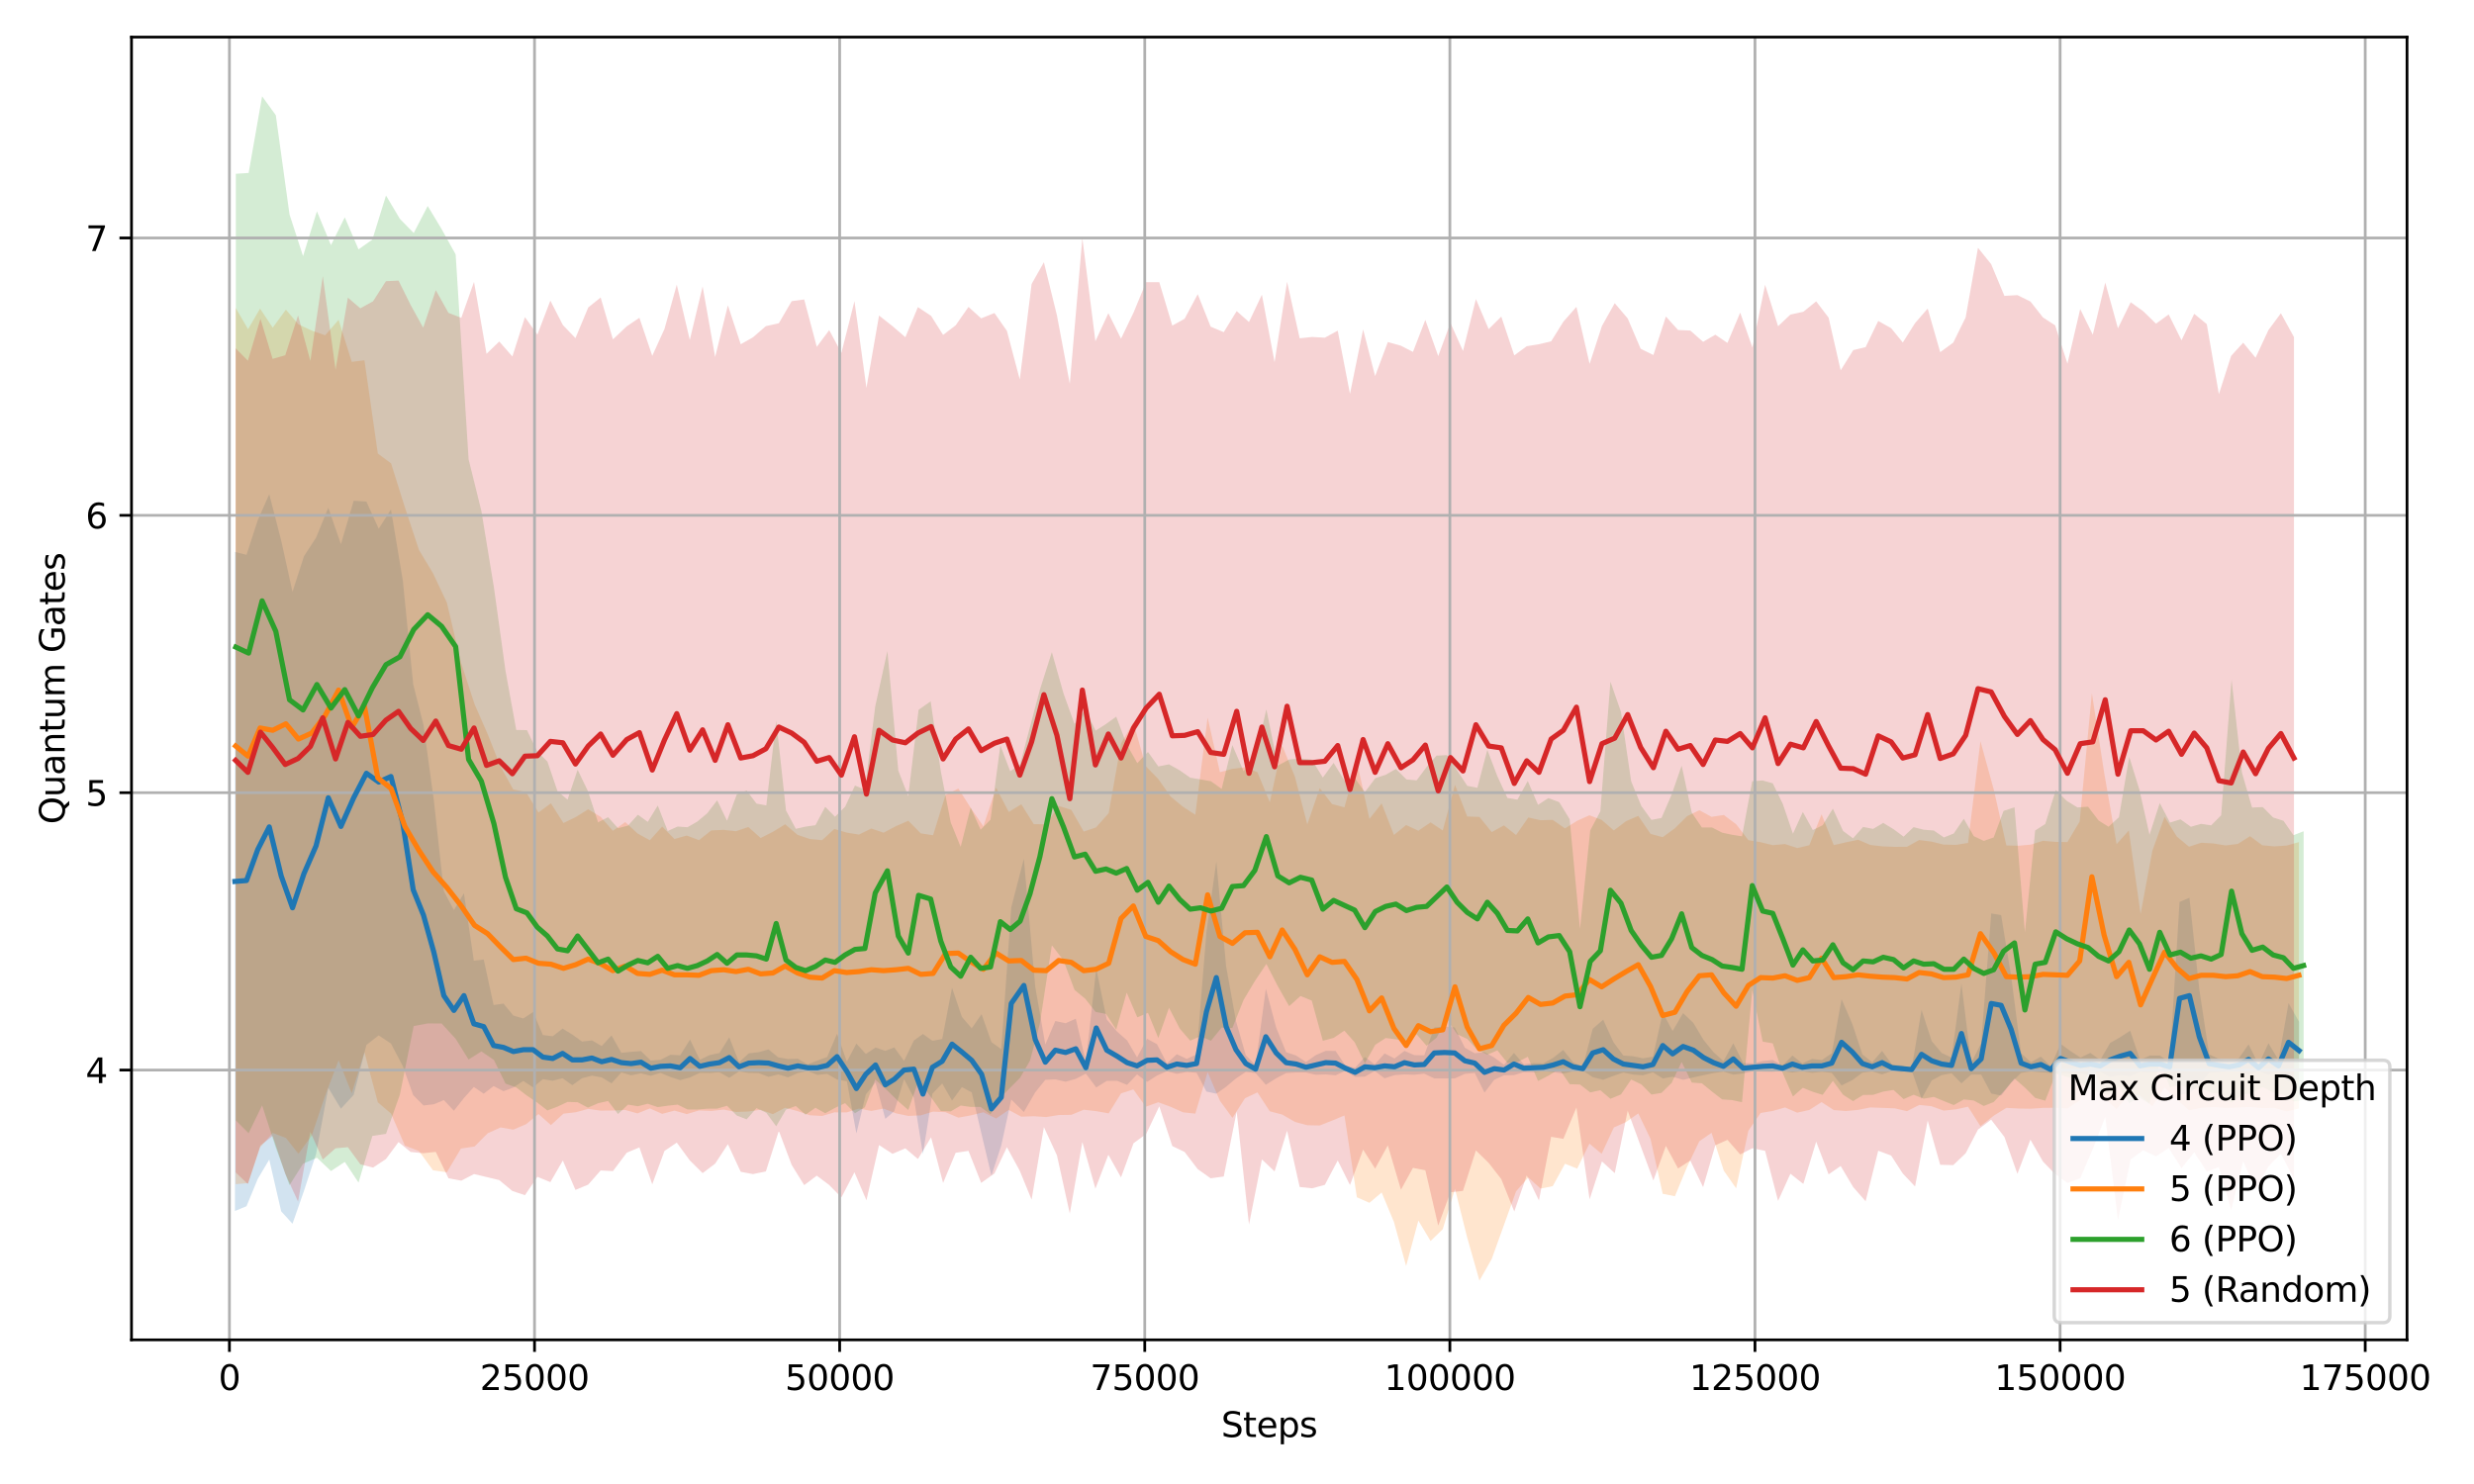 <?xml version="1.0" encoding="utf-8" standalone="no"?>
<!DOCTYPE svg PUBLIC "-//W3C//DTD SVG 1.1//EN"
  "http://www.w3.org/Graphics/SVG/1.1/DTD/svg11.dtd">
<svg xmlns:xlink="http://www.w3.org/1999/xlink" width="720pt" height="432pt" viewBox="0 0 720 432" xmlns="http://www.w3.org/2000/svg" version="1.1">
 <defs>
  <style type="text/css">*{stroke-linejoin: round; stroke-linecap: butt}</style>
 </defs>
 <g id="figure_1">
  <g id="patch_1">
   <path d="M 0 432 
L 720 432 
L 720 0 
L 0 0 
z
" style="fill: #ffffff"/>
  </g>
  <g id="axes_1">
   <g id="patch_2">
    <path d="M 38.27 390.04 
L 700.508 390.04 
L 700.508 10.8 
L 38.27 10.8 
z
" style="fill: #ffffff"/>
   </g>
   <g id="FillBetweenPolyCollection_1">
    <path d="M 68.372 160.662 
L 68.372 352.524 
L 71.739 351.133 
L 75.01 343.189 
L 78.36 337.56 
L 81.83 352.624 
L 85.129 356.237 
L 88.461 346.689 
L 91.981 335.953 
L 95.547 316.678 
L 99.216 322.743 
L 102.931 318.708 
L 106.629 304.202 
L 110.216 301.406 
L 113.775 303.787 
L 117.227 310.34 
L 120.257 318.807 
L 123.248 321.811 
L 126.253 321.46 
L 129.169 320.239 
L 132.095 323.345 
L 135.019 319.643 
L 137.899 316.417 
L 140.78 318.382 
L 143.65 316.162 
L 146.534 317.652 
L 149.414 316.579 
L 152.288 314.658 
L 155.143 316.544 
L 157.996 314.146 
L 160.865 314.601 
L 163.721 313.882 
L 166.559 315.905 
L 169.404 313.863 
L 172.263 313.134 
L 175.112 313.64 
L 177.968 315.374 
L 180.837 312.196 
L 183.686 313.037 
L 186.545 312.443 
L 189.394 313.173 
L 192.239 312.321 
L 195.105 313.519 
L 197.954 314.438 
L 200.813 313.65 
L 203.669 312.321 
L 206.524 312.359 
L 209.384 312.145 
L 212.236 313.761 
L 215.084 311.885 
L 217.929 312.331 
L 220.799 312.387 
L 223.655 313.473 
L 226.5 312.758 
L 229.345 313.621 
L 232.194 312.377 
L 235.046 311.774 
L 237.898 312.915 
L 240.739 312.623 
L 243.599 314.253 
L 246.461 314.753 
L 249.232 329.957 
L 251.981 318.605 
L 254.805 315.086 
L 257.657 325.697 
L 260.257 323.46 
L 263.105 314.159 
L 265.954 319.548 
L 268.593 335.986 
L 271.36 318.388 
L 274.205 315.409 
L 277.068 320.381 
L 279.938 316.472 
L 282.797 317.994 
L 285.667 330.184 
L 288.537 342.23 
L 291.392 333.466 
L 294.301 320.079 
L 297.97 323.724 
L 301.284 317.977 
L 304.214 314.346 
L 307.123 314.205 
L 310.11 314.894 
L 313.09 314.059 
L 316.014 312.535 
L 319.04 316.567 
L 322.091 314.653 
L 325.096 314.622 
L 328.015 315.812 
L 330.914 312.758 
L 333.823 314.949 
L 336.714 313.102 
L 339.605 311.829 
L 342.493 312.6 
L 345.355 312.052 
L 348.225 312.275 
L 351.106 317.757 
L 353.986 318.378 
L 356.842 316.354 
L 359.701 313.947 
L 362.561 312.034 
L 365.409 312.368 
L 368.393 315.787 
L 371.401 313.887 
L 374.303 312.387 
L 377.194 312.22 
L 380.071 312.21 
L 382.916 312.869 
L 385.807 312.767 
L 388.677 313.025 
L 391.54 311.718 
L 394.378 313.5 
L 397.216 313.408 
L 400.093 311.774 
L 402.949 313.9 
L 405.84 312.976 
L 408.728 312.767 
L 411.619 312.869 
L 414.496 312.544 
L 417.422 313.938 
L 420.395 313.943 
L 423.358 313.938 
L 426.313 312.61 
L 429.19 312.331 
L 432.031 318.067 
L 434.869 314.326 
L 437.721 313.017 
L 440.595 312.981 
L 443.458 312.099 
L 446.31 312.154 
L 449.172 311.829 
L 452.039 312.108 
L 454.934 312.498 
L 457.8 311.885 
L 460.648 311.662 
L 463.522 313.557 
L 466.576 314.328 
L 469.521 313.213 
L 472.423 312.22 
L 475.296 312.814 
L 478.163 313.027 
L 481.05 312.164 
L 483.913 313.95 
L 486.772 313.446 
L 489.823 314.338 
L 492.814 313.65 
L 495.78 313 
L 498.682 312.387 
L 501.566 311.941 
L 504.443 312.833 
L 507.32 312.479 
L 510.186 311.829 
L 513.052 311.941 
L 515.915 311.997 
L 518.767 311.718 
L 521.637 312.22 
L 524.507 311.829 
L 527.373 312.31 
L 530.236 311.997 
L 533.088 312.331 
L 535.944 315.981 
L 539.07 314.43 
L 542.011 312.275 
L 544.866 311.885 
L 547.74 312.767 
L 550.62 311.774 
L 553.465 312.043 
L 556.321 311.551 
L 559.219 319.86 
L 562.192 314.513 
L 565.076 312.981 
L 567.95 312.433 
L 570.827 315.383 
L 573.682 312.804 
L 576.567 312.833 
L 579.5 318.328 
L 582.384 318.918 
L 585.29 315.207 
L 588.199 312.331 
L 591.065 311.885 
L 593.942 312.164 
L 596.805 312.312 
L 599.693 312.389 
L 602.573 312.443 
L 605.479 312.433 
L 608.356 312.981 
L 611.211 311.997 
L 614.124 313.482 
L 617.043 312.977 
L 619.938 313.26 
L 622.822 311.997 
L 625.699 312.22 
L 628.573 312.22 
L 631.435 311.885 
L 634.302 318.7 
L 637.179 318.325 
L 640.052 315.647 
L 642.926 312.275 
L 645.803 312.052 
L 648.662 311.885 
L 651.532 311.918 
L 654.398 312.777 
L 657.3 311.774 
L 660.177 312.833 
L 663.1 311.997 
L 666.027 314.839 
L 669.099 314.217 
L 669.099 297.47 
L 669.099 297.47 
L 666.027 292.003 
L 663.1 308.571 
L 660.177 303.698 
L 657.3 309.871 
L 654.398 304.023 
L 651.532 308.112 
L 648.662 309.221 
L 645.803 308.246 
L 642.926 306.947 
L 640.052 287.965 
L 637.179 261.336 
L 634.302 262.575 
L 631.435 309.221 
L 628.573 307.272 
L 625.699 307.272 
L 622.822 308.571 
L 619.938 300.041 
L 617.043 301.939 
L 614.124 303.587 
L 611.211 308.571 
L 608.356 306.511 
L 605.479 307.866 
L 602.573 305.972 
L 599.693 303.872 
L 596.805 310.409 
L 593.942 307.597 
L 591.065 309.221 
L 588.199 306.622 
L 585.29 284.1 
L 582.384 266.394 
L 579.5 265.907 
L 576.567 303.698 
L 573.682 309.379 
L 570.827 286.346 
L 567.95 307.866 
L 565.076 306.511 
L 562.192 303.095 
L 559.219 293.979 
L 556.321 311.17 
L 553.465 310.14 
L 550.62 309.871 
L 547.74 305.917 
L 544.866 309.221 
L 542.011 306.947 
L 539.07 298.064 
L 535.944 290.861 
L 533.088 306.622 
L 530.236 308.571 
L 527.373 308.258 
L 524.507 309.546 
L 521.637 307.272 
L 518.767 310.196 
L 515.915 308.571 
L 513.052 308.896 
L 510.186 309.546 
L 507.32 309.434 
L 504.443 303.698 
L 501.566 308.896 
L 498.682 306.297 
L 495.78 302.724 
L 492.814 297.767 
L 489.823 294.927 
L 486.772 300.125 
L 483.913 294.776 
L 481.05 307.597 
L 478.163 308.079 
L 475.296 307.485 
L 472.423 307.272 
L 469.521 303.318 
L 466.576 296.82 
L 463.522 299.475 
L 460.648 310.52 
L 457.8 309.221 
L 454.934 305.647 
L 452.039 307.921 
L 449.172 309.546 
L 446.31 309.49 
L 443.458 309.815 
L 440.595 306.511 
L 437.721 309.973 
L 434.869 307.856 
L 432.031 306.268 
L 429.19 306.622 
L 426.313 304.998 
L 423.358 299.094 
L 420.395 298.82 
L 417.422 299.094 
L 414.496 307.216 
L 411.619 307.16 
L 408.728 305.917 
L 405.84 308.13 
L 402.949 306.668 
L 400.093 309.871 
L 397.216 307.698 
L 394.378 310.836 
L 391.54 310.196 
L 388.677 305.928 
L 385.807 305.917 
L 382.916 307.16 
L 380.071 309.165 
L 377.194 307.272 
L 374.303 306.297 
L 371.401 299.145 
L 368.393 287.826 
L 365.409 310.084 
L 362.561 307.188 
L 359.701 297.201 
L 356.842 281.338 
L 353.986 250.787 
L 351.106 271.323 
L 348.225 306.947 
L 345.355 308.246 
L 342.493 306.891 
L 339.605 309.546 
L 336.714 303.967 
L 333.823 302.389 
L 330.914 307.81 
L 328.015 302.872 
L 325.096 300.294 
L 322.091 296.765 
L 319.04 281.932 
L 316.014 309.109 
L 313.09 296.551 
L 310.11 297.869 
L 307.123 297.213 
L 304.214 304.069 
L 301.284 287.25 
L 297.97 250.016 
L 294.301 264.157 
L 291.392 305.403 
L 288.537 303.367 
L 285.667 295.228 
L 282.797 299.344 
L 279.938 296.022 
L 277.068 287.538 
L 274.205 302.468 
L 271.36 302.987 
L 268.593 300.998 
L 265.954 302.904 
L 263.105 308.831 
L 260.257 304.912 
L 257.657 305.905 
L 254.805 304.944 
L 251.981 306.807 
L 249.232 303.798 
L 246.461 309.044 
L 243.599 300.932 
L 240.739 307.675 
L 237.898 308.729 
L 235.046 309.871 
L 232.194 308.191 
L 229.345 308.292 
L 226.5 307.81 
L 223.655 305.48 
L 220.799 306.297 
L 217.929 306.622 
L 215.084 309.221 
L 212.236 301.962 
L 209.384 306.538 
L 206.524 307.132 
L 203.669 308.515 
L 200.813 302.612 
L 197.954 307.206 
L 195.105 307.049 
L 192.239 308.515 
L 189.394 308.741 
L 186.545 305.972 
L 183.686 306.186 
L 180.837 306.487 
L 177.968 301.426 
L 175.112 304.506 
L 172.263 302.858 
L 169.404 303.206 
L 166.559 301.164 
L 163.721 299.419 
L 160.865 301.661 
L 157.996 301.308 
L 155.143 294.604 
L 152.288 296.491 
L 149.414 295.646 
L 146.534 292.151 
L 143.65 292.564 
L 140.78 279.31 
L 137.899 279.66 
L 135.019 260.017 
L 132.095 264.927 
L 129.169 259.421 
L 126.253 232.902 
L 123.248 211.021 
L 120.257 199.224 
L 117.227 168.935 
L 113.775 148.307 
L 110.216 153.917 
L 106.629 146.008 
L 102.931 145.766 
L 99.216 158.416 
L 95.547 147.796 
L 91.981 156.51 
L 88.461 161.922 
L 85.129 172.289 
L 81.83 157.332 
L 78.36 143.869 
L 75.01 151.427 
L 71.739 161.515 
L 68.372 160.662 
z
" clip-path="url(#p37afe2ce96)" style="fill: #1f77b4; fill-opacity: 0.2"/>
   </g>
   <g id="FillBetweenPolyCollection_2">
    <path d="M 68.574 89.618 
L 68.574 344.713 
L 72.19 344.429 
L 75.685 334.001 
L 79.365 329.794 
L 83.204 331.271 
L 86.859 335.87 
L 90.724 330.554 
L 94.631 318.965 
L 98.541 308.668 
L 102.366 318.231 
L 106.057 306.308 
L 109.957 320.879 
L 113.818 324.188 
L 117.831 333.481 
L 121.926 335.077 
L 126.008 340.672 
L 130.05 341.261 
L 134.145 334.356 
L 138.109 333.751 
L 141.916 329.909 
L 145.699 328.199 
L 149.379 328.853 
L 153.087 327.269 
L 156.713 324.304 
L 160.329 327.512 
L 163.977 324.193 
L 167.568 323.781 
L 171.176 322.81 
L 174.789 323.309 
L 178.372 323.275 
L 181.963 323.123 
L 185.544 324.117 
L 189.124 322.673 
L 192.704 324.249 
L 196.284 323.307 
L 199.868 324.314 
L 203.427 323.251 
L 207.007 323.398 
L 210.605 323.006 
L 214.193 323.697 
L 217.787 323.571 
L 221.375 323.058 
L 224.934 324.331 
L 228.507 322.476 
L 232.101 323.446 
L 235.682 324.657 
L 239.255 324.859 
L 242.821 323.816 
L 246.394 323.831 
L 249.981 322.717 
L 253.579 323.4 
L 257.149 322.724 
L 260.754 324.094 
L 264.348 324.853 
L 267.961 324.683 
L 271.552 323.597 
L 275.175 323.764 
L 278.904 325.355 
L 282.594 324.681 
L 286.192 323.785 
L 289.9 325.597 
L 293.573 323.11 
L 297.228 325.076 
L 300.854 324.938 
L 304.484 325.179 
L 308.104 324.587 
L 311.773 324.537 
L 315.392 323.047 
L 318.976 323.456 
L 322.656 324.105 
L 326.254 318.289 
L 329.837 317.13 
L 333.45 322.169 
L 337.08 320.869 
L 340.692 322.198 
L 344.301 323.802 
L 347.867 324.182 
L 351.45 312.099 
L 355.031 320.445 
L 358.675 325.426 
L 362.326 319.706 
L 365.946 317.998 
L 369.547 323.511 
L 373.145 324.442 
L 376.864 326.594 
L 380.458 327.562 
L 384.078 327.63 
L 387.662 326.22 
L 391.274 324.722 
L 394.89 348.534 
L 398.541 350.146 
L 402.096 347.139 
L 405.669 355.708 
L 409.221 368.551 
L 412.78 355.325 
L 416.339 361.26 
L 419.884 357.823 
L 423.439 346.07 
L 426.998 360.27 
L 430.557 372.802 
L 434.13 366.5 
L 437.689 356.611 
L 441.216 346.799 
L 444.775 342.757 
L 448.327 346.007 
L 451.89 345.29 
L 455.452 338.779 
L 459.007 340.191 
L 462.559 332.909 
L 466.118 335.873 
L 469.67 328.222 
L 473.229 326.622 
L 476.784 324.117 
L 480.34 331.533 
L 483.892 347.525 
L 487.444 348.237 
L 490.999 339.643 
L 494.551 332.232 
L 498.103 329.762 
L 501.672 340.802 
L 505.256 345.919 
L 508.822 329.174 
L 512.385 323.996 
L 515.94 323.404 
L 519.492 322.383 
L 523.037 323.902 
L 526.567 323.112 
L 530.13 320.826 
L 533.671 323.146 
L 537.219 323.418 
L 540.775 323.097 
L 544.326 322.378 
L 547.878 322.508 
L 551.43 322.643 
L 554.982 323.464 
L 558.534 321.666 
L 562.089 322.019 
L 565.645 323.302 
L 569.196 322.944 
L 572.748 322.165 
L 576.361 327.836 
L 580.321 324.717 
L 583.905 322.513 
L 587.46 322.698 
L 591.019 322.754 
L 594.571 322.51 
L 598.126 322.478 
L 601.678 322.68 
L 605.241 320.34 
L 608.792 308.681 
L 612.348 319.584 
L 615.985 322.893 
L 619.54 318.515 
L 622.971 318.973 
L 626.395 322.032 
L 629.947 316.565 
L 633.499 320.007 
L 637.055 323.225 
L 640.606 322.49 
L 644.165 322.283 
L 647.717 322.513 
L 651.269 322.418 
L 654.821 322.251 
L 658.376 322.564 
L 661.928 322.508 
L 665.48 323.555 
L 669.042 322.68 
L 669.042 245.139 
L 669.042 245.139 
L 665.48 246.148 
L 661.928 246.387 
L 658.376 246.062 
L 654.821 243.415 
L 651.269 245.67 
L 647.717 246.113 
L 644.165 245.536 
L 640.606 245.329 
L 637.055 246.478 
L 633.499 243.506 
L 629.947 237.798 
L 626.395 247.671 
L 622.971 266.07 
L 619.54 241.768 
L 615.985 245.733 
L 612.348 224.821 
L 608.792 201.814 
L 605.241 239.135 
L 601.678 245.139 
L 598.126 245.072 
L 594.571 244.771 
L 591.019 245.872 
L 587.46 246.197 
L 583.905 246.113 
L 580.321 230.184 
L 576.361 215.762 
L 572.748 245.385 
L 569.196 245.951 
L 565.645 245.863 
L 562.089 244.993 
L 558.534 244.538 
L 554.982 246.508 
L 551.43 246.522 
L 547.878 246.387 
L 544.326 245.979 
L 540.775 244.453 
L 537.219 245.208 
L 533.671 246.018 
L 530.13 237.035 
L 526.567 246.053 
L 523.037 246.877 
L 519.492 245.705 
L 515.94 246.03 
L 512.385 245.169 
L 508.822 244.566 
L 505.256 239.931 
L 501.672 237.244 
L 498.103 237.788 
L 494.551 235.856 
L 490.999 237.596 
L 487.444 241.112 
L 483.892 243.708 
L 480.34 242.745 
L 476.784 237.512 
L 473.229 239.043 
L 469.67 241.75 
L 466.118 238.674 
L 462.559 237.332 
L 459.007 238.931 
L 455.452 241.15 
L 451.89 238.676 
L 448.327 238.767 
L 444.775 237.98 
L 441.216 243.088 
L 437.689 240.274 
L 434.13 242.226 
L 430.557 237.808 
L 426.998 237.691 
L 423.439 228.477 
L 419.884 241.753 
L 416.339 239.393 
L 412.78 241.829 
L 409.221 240.175 
L 405.669 243.06 
L 402.096 233.867 
L 398.541 238.396 
L 394.89 221.706 
L 391.274 235.023 
L 387.662 234.063 
L 384.078 229.424 
L 380.458 239.987 
L 376.864 226.153 
L 373.145 217.003 
L 369.547 233.543 
L 365.946 224.792 
L 362.326 223.353 
L 358.675 223.823 
L 355.031 224.767 
L 351.45 208.892 
L 347.867 237.178 
L 344.301 234.867 
L 340.692 231.895 
L 337.08 226.765 
L 333.45 223.043 
L 329.837 210.319 
L 326.254 216.427 
L 322.656 236.716 
L 318.976 240.865 
L 315.392 242.08 
L 311.773 235.746 
L 308.104 234.62 
L 304.484 239.948 
L 300.854 239.92 
L 297.228 234.13 
L 293.573 236.366 
L 289.9 229.304 
L 286.192 240.535 
L 282.594 235.333 
L 278.904 229.545 
L 275.175 231.406 
L 271.552 243.146 
L 267.961 242.598 
L 264.348 238.929 
L 260.754 240.496 
L 257.149 242.404 
L 253.579 241.189 
L 249.981 242.949 
L 246.394 242.373 
L 242.821 241.312 
L 239.255 244.575 
L 235.682 244.238 
L 232.101 243.027 
L 228.507 239.96 
L 224.934 242.142 
L 221.375 243.953 
L 217.787 240.749 
L 214.193 241.969 
L 210.605 241.584 
L 207.007 241.73 
L 203.427 244.568 
L 199.868 243.236 
L 196.284 244.243 
L 192.704 240.609 
L 189.124 244.607 
L 185.544 242.626 
L 181.963 239.313 
L 178.372 241.853 
L 174.789 237.782 
L 171.176 235.59 
L 167.568 237.848 
L 163.977 239.588 
L 160.329 233.848 
L 156.713 236.517 
L 153.087 230.593 
L 149.379 229.815 
L 145.699 223.203 
L 141.916 213.688 
L 138.109 205.002 
L 134.145 192.825 
L 130.05 175.423 
L 126.008 166.862 
L 121.926 160.077 
L 117.831 147.679 
L 113.818 134.903 
L 109.957 132.022 
L 106.057 104.878 
L 102.366 105.336 
L 98.541 93.099 
L 94.631 97.604 
L 90.724 96.242 
L 86.859 94.424 
L 83.204 90.143 
L 79.365 95.388 
L 75.685 89.834 
L 72.19 95.823 
L 68.574 89.618 
z
" clip-path="url(#p37afe2ce96)" style="fill: #ff7f0e; fill-opacity: 0.2"/>
   </g>
   <g id="FillBetweenPolyCollection_3">
    <path d="M 68.627 50.586 
L 68.627 326.152 
L 72.357 329.883 
L 76.278 321.787 
L 80.263 334.062 
L 84.256 345.006 
L 88.195 338.774 
L 92.233 337.021 
L 96.321 340.897 
L 100.342 338.238 
L 104.341 344.248 
L 108.362 330.67 
L 112.337 330.056 
L 116.375 318.68 
L 120.403 298.678 
L 124.477 297.927 
L 128.519 297.947 
L 132.607 302.4 
L 136.372 308.44 
L 140.084 306.074 
L 143.742 308.559 
L 147.116 315.449 
L 150.249 316.564 
L 153.36 318.943 
L 156.383 320.995 
L 159.306 323.254 
L 162.247 322.151 
L 165.174 320.776 
L 168.104 320.862 
L 171.105 322.441 
L 174.057 321.161 
L 176.977 320.507 
L 179.861 324.298 
L 182.773 321.56 
L 185.643 322.034 
L 188.509 321.3 
L 191.429 322.29 
L 194.317 321.875 
L 197.204 321.553 
L 200.067 322.969 
L 202.944 322.996 
L 205.842 322.744 
L 208.712 322.729 
L 211.589 321.901 
L 214.445 324.752 
L 217.304 325.843 
L 220.153 322.583 
L 223.016 323.942 
L 225.893 327.869 
L 228.748 323.01 
L 231.604 321.966 
L 234.449 324.494 
L 237.315 322.479 
L 240.168 324.071 
L 243.009 322.516 
L 245.943 321.133 
L 248.82 324.065 
L 251.711 322.318 
L 254.716 314.264 
L 258.257 317.469 
L 261.432 320.602 
L 264.327 323.118 
L 267.332 314.616 
L 270.845 319.261 
L 273.793 323.418 
L 276.691 323.541 
L 279.579 321.833 
L 282.488 322.231 
L 285.386 322.244 
L 288.263 324.369 
L 291.126 319.605 
L 293.999 316.648 
L 296.869 313.747 
L 299.746 308.81 
L 302.613 298.065 
L 306.118 275.173 
L 309.507 279.573 
L 312.71 288.159 
L 315.815 290.722 
L 318.852 294.568 
L 321.888 295.16 
L 324.847 299.715 
L 327.898 288.945 
L 330.985 296.149 
L 334.089 294.834 
L 337.105 302.18 
L 340.216 293.373 
L 343.338 299.428 
L 346.382 302.942 
L 349.394 301.639 
L 352.409 302.982 
L 355.535 299.137 
L 358.646 299.254 
L 361.893 291.132 
L 365.193 285.612 
L 368.545 280.602 
L 371.884 287.092 
L 375.177 292.905 
L 378.473 289.945 
L 381.751 291.273 
L 384.98 302.983 
L 388.116 302.139 
L 391.231 300.031 
L 394.24 303.402 
L 397.22 309.513 
L 400.246 304.132 
L 403.279 302.171 
L 406.234 302.539 
L 409.303 303.247 
L 412.276 301.092 
L 415.174 304.424 
L 418.069 302.094 
L 421.077 296.596 
L 424.057 301.061 
L 427.02 302.446 
L 429.953 305.65 
L 432.852 307.006 
L 435.778 305.761 
L 438.698 309.432 
L 441.607 309.195 
L 444.623 307.631 
L 447.613 314.685 
L 450.611 313.153 
L 453.772 311.169 
L 456.816 315.613 
L 459.817 315.706 
L 462.801 318.008 
L 465.745 317.37 
L 468.679 319.874 
L 471.744 318.594 
L 474.714 314.256 
L 477.68 315.677 
L 480.62 318.637 
L 483.547 318.142 
L 486.488 315.248 
L 489.404 309.143 
L 492.342 315.133 
L 495.297 315.355 
L 498.263 317.78 
L 501.189 320.044 
L 504.077 320.239 
L 506.972 320.863 
L 509.952 288.201 
L 512.988 303.21 
L 515.922 303.722 
L 518.863 312.481 
L 521.79 319.186 
L 524.678 316.656 
L 527.576 317.836 
L 530.439 318.708 
L 533.419 314.656 
L 536.37 318.666 
L 539.279 320.545 
L 542.22 318.747 
L 545.129 318.71 
L 548.07 317.766 
L 551.068 317.293 
L 553.995 319.956 
L 556.907 318.685 
L 559.848 319.828 
L 562.796 319.316 
L 565.733 320.534 
L 568.61 321.692 
L 571.519 320.047 
L 574.428 320.369 
L 577.334 321.951 
L 580.218 320.808 
L 583.088 317.759 
L 586.274 313.967 
L 589.303 316.597 
L 592.291 319.597 
L 595.228 320.418 
L 598.286 312.535 
L 601.465 313.429 
L 604.605 314.464 
L 607.681 316.838 
L 610.735 317.942 
L 613.637 318.808 
L 616.674 316.195 
L 619.661 321.138 
L 622.652 319.521 
L 625.564 321.311 
L 628.544 309.01 
L 631.528 316.518 
L 634.579 315.85 
L 637.598 317.178 
L 640.539 316.685 
L 643.505 318.13 
L 646.414 318.361 
L 649.443 321.005 
L 652.448 318.746 
L 655.407 318.2 
L 658.515 316.459 
L 661.545 317.999 
L 664.542 318.667 
L 667.465 320.648 
L 670.406 320.181 
L 670.406 241.986 
L 670.406 241.986 
L 667.465 243.134 
L 664.542 238.925 
L 661.545 237.978 
L 658.515 234.943 
L 655.407 235.086 
L 652.448 224.851 
L 649.443 197.833 
L 646.414 237.347 
L 643.505 240.269 
L 640.539 239.83 
L 637.598 240.683 
L 634.579 238.513 
L 631.528 239.459 
L 628.544 233.78 
L 625.564 243.009 
L 622.652 229.997 
L 619.661 220.306 
L 616.674 237.899 
L 613.637 240.668 
L 610.735 238.843 
L 607.681 234.833 
L 604.605 235.054 
L 601.465 233.129 
L 598.286 229.985 
L 595.228 239.865 
L 592.291 241.763 
L 589.303 271.407 
L 586.274 235.013 
L 583.088 236.065 
L 580.218 243.782 
L 577.334 244.791 
L 574.428 243.413 
L 571.519 238.353 
L 568.61 242.628 
L 565.733 243.786 
L 562.796 241.775 
L 559.848 241.532 
L 556.907 240.791 
L 553.995 243.557 
L 551.068 241.376 
L 548.07 239.557 
L 545.129 241.304 
L 542.22 240.729 
L 539.279 244.044 
L 536.37 241.886 
L 533.419 235.401 
L 530.439 240.229 
L 527.576 241.64 
L 524.678 236.361 
L 521.79 242.712 
L 518.863 234.077 
L 515.922 228.033 
L 512.988 227.2 
L 509.952 227.407 
L 506.972 243.457 
L 504.077 243.004 
L 501.189 242.392 
L 498.263 240.889 
L 495.297 240.891 
L 492.342 236.538 
L 489.404 222.881 
L 486.488 231.31 
L 483.547 238.105 
L 480.62 238.686 
L 477.68 234.649 
L 474.714 227.457 
L 471.744 207.241 
L 468.679 198.425 
L 465.745 236.185 
L 462.801 241.737 
L 459.817 270.414 
L 456.816 238.48 
L 453.772 233.505 
L 450.611 232.328 
L 447.613 234.295 
L 444.623 227.354 
L 441.607 232.787 
L 438.698 232.281 
L 435.778 225.994 
L 432.852 218.291 
L 429.953 229.335 
L 427.02 228.771 
L 424.057 224.236 
L 421.077 219.82 
L 418.069 219.973 
L 415.174 223.295 
L 412.276 227.165 
L 409.303 226.894 
L 406.234 223.834 
L 403.279 225.547 
L 400.246 226.547 
L 397.22 230.585 
L 394.24 226.47 
L 391.231 227.15 
L 388.116 222.081 
L 384.98 226.351 
L 381.751 221.105 
L 378.473 220.819 
L 375.177 221.088 
L 371.884 222.864 
L 368.545 206.478 
L 365.193 221.114 
L 361.893 224.476 
L 358.646 216.892 
L 355.535 229.658 
L 352.409 227.428 
L 349.394 226.888 
L 346.382 226.391 
L 343.338 224.254 
L 340.216 222.504 
L 337.105 223.117 
L 334.089 218.89 
L 330.985 222.151 
L 327.898 216.706 
L 324.847 208.626 
L 321.888 210.76 
L 318.852 212.697 
L 315.815 206.586 
L 312.71 210.763 
L 309.507 201.856 
L 306.118 189.839 
L 302.613 200.857 
L 299.746 211.642 
L 296.869 222.584 
L 293.999 224.527 
L 291.126 216.995 
L 288.263 238.605 
L 285.386 241.538 
L 282.488 235.091 
L 279.579 246.524 
L 276.691 239.434 
L 273.793 224.486 
L 270.845 204.152 
L 267.332 206.644 
L 264.327 231.783 
L 261.432 224.341 
L 258.257 189.527 
L 254.716 205.651 
L 251.711 229.891 
L 248.82 228.683 
L 245.943 234.844 
L 243.009 237.767 
L 240.168 234.866 
L 237.315 240.227 
L 234.449 240.633 
L 231.604 241.278 
L 228.748 235.927 
L 225.893 209.807 
L 223.016 234.458 
L 220.153 233.932 
L 217.304 230.134 
L 214.445 231.225 
L 211.589 238.921 
L 208.712 232.979 
L 205.842 236.732 
L 202.944 239.171 
L 200.067 240.813 
L 197.204 240.614 
L 194.317 241.907 
L 191.429 234.494 
L 188.509 239.252 
L 185.643 237.172 
L 182.773 240.338 
L 179.861 241.099 
L 176.977 237.892 
L 174.057 239.391 
L 171.105 230.307 
L 168.104 224.081 
L 165.174 232.779 
L 162.247 230.327 
L 159.306 221.689 
L 156.383 218.835 
L 153.36 212.544 
L 150.249 212.5 
L 147.116 195.315 
L 143.742 170.985 
L 140.084 148.711 
L 136.372 133.696 
L 132.607 74.069 
L 128.519 66.68 
L 124.477 59.972 
L 120.403 67.834 
L 116.375 63.709 
L 112.337 56.91 
L 108.362 69.752 
L 104.341 72.59 
L 100.342 63.26 
L 96.321 71.366 
L 92.233 61.516 
L 88.195 74.565 
L 84.256 62.412 
L 80.263 33.526 
L 76.278 28.038 
L 72.357 50.354 
L 68.627 50.586 
z
" clip-path="url(#p37afe2ce96)" style="fill: #2ca02c; fill-opacity: 0.2"/>
   </g>
   <g id="FillBetweenPolyCollection_4">
    <path d="M 68.571 101.385 
L 68.571 341.289 
L 72.137 344.672 
L 75.795 333.471 
L 79.34 330.67 
L 83.009 341.673 
L 86.742 349.79 
L 90.326 329.531 
L 93.941 337.54 
L 97.657 334.273 
L 101.248 333.955 
L 104.871 338.925 
L 108.575 339.899 
L 112.312 337.409 
L 115.988 332.458 
L 119.501 335.338 
L 123.163 335.702 
L 126.824 335.325 
L 130.518 342.988 
L 134.248 343.694 
L 137.952 341.774 
L 141.593 342.634 
L 145.294 343.532 
L 149.116 346.709 
L 152.774 347.926 
L 156.394 342.569 
L 160.169 344.125 
L 163.806 337.833 
L 167.472 346.393 
L 171.198 344.836 
L 174.806 340.726 
L 178.38 340.921 
L 182.397 335.565 
L 186.084 334.015 
L 189.824 344.748 
L 193.375 335.052 
L 196.959 332.617 
L 200.749 337.803 
L 204.482 341.502 
L 208.126 338.747 
L 211.838 333.073 
L 215.571 341.115 
L 219.137 341.785 
L 222.888 341.01 
L 226.663 329.193 
L 230.396 339.12 
L 234.041 344.999 
L 237.706 342.242 
L 241.322 344.958 
L 244.867 348.575 
L 248.671 341.262 
L 252.155 349.412 
L 255.824 333.332 
L 259.752 335.884 
L 263.489 334.284 
L 267.137 337.393 
L 270.973 331.081 
L 274.464 344.368 
L 278.119 335.583 
L 281.859 335.025 
L 285.546 344.341 
L 289.414 341.603 
L 293.04 333.96 
L 296.78 340.821 
L 300.222 349.229 
L 303.802 328.105 
L 307.599 336.321 
L 311.343 353.288 
L 314.991 332.448 
L 318.795 346.02 
L 322.56 336.165 
L 326.243 342.74 
L 329.88 332.81 
L 333.556 330.12 
L 337.382 322.053 
L 341.168 333.626 
L 344.748 335.338 
L 348.573 340.342 
L 352.331 343.01 
L 356.142 342.481 
L 359.907 323.586 
L 363.491 356.477 
L 367.246 337.507 
L 370.936 341.007 
L 374.573 329.158 
L 378.242 345.539 
L 381.883 345.928 
L 385.562 344.911 
L 389.313 337.815 
L 392.883 344.973 
L 396.705 334.659 
L 400.196 340.191 
L 403.897 333.419 
L 407.712 346.339 
L 411.21 339.967 
L 414.808 340.669 
L 418.566 356.781 
L 422.118 347.064 
L 425.769 346.673 
L 429.527 334.894 
L 433.242 338.522 
L 436.911 343.242 
L 440.694 352.673 
L 444.324 342.161 
L 447.876 349.465 
L 451.417 330.922 
L 454.98 331.532 
L 458.784 322.395 
L 462.616 349.126 
L 466.204 338.085 
L 469.929 341.499 
L 473.705 323.328 
L 477.474 333.614 
L 481.182 343.631 
L 484.819 333.578 
L 488.36 340.156 
L 491.915 337.837 
L 495.648 345.585 
L 499.2 333.399 
L 502.734 331.818 
L 506.446 336.061 
L 509.998 334.253 
L 513.692 335.01 
L 517.467 349.59 
L 521.055 341.684 
L 524.82 344.647 
L 528.56 332.346 
L 532.172 341.863 
L 535.685 339.43 
L 539.357 345.604 
L 542.945 349.691 
L 546.61 334.984 
L 550.368 336.379 
L 553.767 341.627 
L 557.33 345.382 
L 561.009 326.211 
L 564.65 339.077 
L 568.447 339.168 
L 572.056 335.73 
L 575.647 328.824 
L 579.483 325.94 
L 583.336 330.977 
L 587.116 341.697 
L 590.905 331.758 
L 594.567 338.15 
L 598.098 341.776 
L 601.682 344.35 
L 605.397 343.025 
L 609.059 334.48 
L 612.685 325.169 
L 616.376 355.171 
L 620.087 337.471 
L 623.742 334.847 
L 627.457 336.615 
L 631.144 334.18 
L 634.877 340.109 
L 638.571 335.446 
L 642.23 341.054 
L 645.753 339.777 
L 649.33 352.277 
L 652.832 338.067 
L 656.43 346.34 
L 660.166 339.579 
L 663.8 335.869 
L 667.6 343.209 
L 667.6 98.12 
L 667.6 98.12 
L 663.8 91.196 
L 660.166 96.099 
L 656.43 104.139 
L 652.832 99.763 
L 649.33 103.585 
L 645.753 114.739 
L 642.23 94.354 
L 638.571 91.35 
L 634.877 99.067 
L 631.144 91.539 
L 627.457 94.218 
L 623.742 90.603 
L 620.087 87.979 
L 616.376 95.577 
L 612.685 82.25 
L 609.059 97.429 
L 605.397 89.961 
L 601.682 105.86 
L 598.098 94.709 
L 594.567 92.414 
L 590.905 87.771 
L 587.116 85.906 
L 583.336 86.13 
L 579.483 76.904 
L 575.647 72.136 
L 572.056 92.411 
L 568.447 99.739 
L 564.65 102.521 
L 561.009 89.82 
L 557.33 94.063 
L 553.767 99.702 
L 550.368 95.53 
L 546.61 93.426 
L 542.945 101.057 
L 539.357 101.914 
L 535.685 107.819 
L 532.172 92.469 
L 528.56 87.722 
L 524.82 90.761 
L 521.055 91.571 
L 517.467 94.968 
L 513.692 82.904 
L 509.998 101.155 
L 506.446 91.004 
L 502.734 99.822 
L 499.2 97.434 
L 495.648 99.511 
L 491.915 96.225 
L 488.36 96.06 
L 484.819 92.141 
L 481.182 103.349 
L 477.474 101.525 
L 473.705 92.703 
L 469.929 88.257 
L 466.204 94.901 
L 462.616 105.928 
L 458.784 89.33 
L 454.98 93.649 
L 451.417 99.372 
L 447.876 100.207 
L 444.324 100.782 
L 440.694 103.458 
L 436.911 92.166 
L 433.242 95.81 
L 429.527 87.058 
L 425.769 102.191 
L 422.118 93.996 
L 418.566 103.656 
L 414.808 93.124 
L 411.21 102.439 
L 407.712 100.642 
L 403.897 99.567 
L 400.196 109.481 
L 396.705 95.905 
L 392.883 114.656 
L 389.313 96.247 
L 385.562 98.302 
L 381.883 98.092 
L 378.242 98.481 
L 374.573 82.029 
L 370.936 105.435 
L 367.246 85.79 
L 363.491 93.733 
L 359.907 90.561 
L 356.142 96.695 
L 352.331 95.089 
L 348.573 85.647 
L 344.748 92.803 
L 341.168 94.785 
L 337.382 82.136 
L 333.556 82.143 
L 329.88 91.026 
L 326.243 98.589 
L 322.56 91.169 
L 318.795 99.345 
L 314.991 69.319 
L 311.343 111.724 
L 307.599 91.821 
L 303.802 76.353 
L 300.222 82.68 
L 296.78 110.466 
L 293.04 96.334 
L 289.414 91.114 
L 285.546 92.682 
L 281.859 89.348 
L 278.119 94.711 
L 274.464 97.499 
L 270.973 91.947 
L 267.137 89.403 
L 263.489 98.164 
L 259.752 94.949 
L 255.824 91.849 
L 252.155 112.909 
L 248.671 87.687 
L 244.867 102.712 
L 241.322 96.101 
L 237.706 100.97 
L 234.041 87.179 
L 230.396 87.676 
L 226.663 94.104 
L 222.888 94.936 
L 219.137 98.198 
L 215.571 100.214 
L 211.838 88.878 
L 208.126 103.928 
L 204.482 83.41 
L 200.749 98.95 
L 196.959 82.876 
L 193.375 95.781 
L 189.824 103.578 
L 186.084 92.512 
L 182.397 94.999 
L 178.38 98.793 
L 174.806 86.608 
L 171.198 89.496 
L 167.472 98.434 
L 163.806 94.615 
L 160.169 87.515 
L 156.394 97.414 
L 152.774 92.327 
L 149.116 103.77 
L 145.294 99.411 
L 141.593 103.001 
L 137.952 82.061 
L 134.248 92.521 
L 130.518 91.075 
L 126.824 84.473 
L 123.163 95.4 
L 119.501 88.767 
L 115.988 81.689 
L 112.312 81.852 
L 108.575 87.704 
L 104.871 89.755 
L 101.248 86.651 
L 97.657 107.595 
L 93.941 80.375 
L 90.326 105.07 
L 86.742 91.808 
L 83.009 103.423 
L 79.34 104.469 
L 75.795 92.787 
L 72.137 104.999 
L 68.571 101.385 
z
" clip-path="url(#p37afe2ce96)" style="fill: #d62728; fill-opacity: 0.2"/>
   </g>
   <g id="matplotlib.axis_1">
    <g id="xtick_1">
     <g id="line2d_1">
      <path d="M 66.766 390.04 
L 66.766 10.8 
" clip-path="url(#p37afe2ce96)" style="fill: none; stroke: #b0b0b0; stroke-width: 0.8; stroke-linecap: square"/>
     </g>
     <g id="line2d_2">
      <defs>
       <path id="m5483fb328d" d="M 0 0 
L 0 3.5 
" style="stroke: #000000; stroke-width: 0.8"/>
      </defs>
      <g>
       <use xlink:href="#m5483fb328d" x="66.766" y="390.04" style="stroke: #000000; stroke-width: 0.8"/>
      </g>
     </g>
     <g id="text_1">
      <!-- 0 -->
      <g transform="translate(63.585 404.638) scale(0.1 -0.1)">
       <defs>
        <path id="DejaVuSans-30" d="M 2034 4250 
Q 1547 4250 1301 3770 
Q 1056 3291 1056 2328 
Q 1056 1369 1301 889 
Q 1547 409 2034 409 
Q 2525 409 2770 889 
Q 3016 1369 3016 2328 
Q 3016 3291 2770 3770 
Q 2525 4250 2034 4250 
z
M 2034 4750 
Q 2819 4750 3233 4129 
Q 3647 3509 3647 2328 
Q 3647 1150 3233 529 
Q 2819 -91 2034 -91 
Q 1250 -91 836 529 
Q 422 1150 422 2328 
Q 422 3509 836 4129 
Q 1250 4750 2034 4750 
z
" transform="scale(0.016)"/>
       </defs>
       <use xlink:href="#DejaVuSans-30"/>
      </g>
     </g>
    </g>
    <g id="xtick_2">
     <g id="line2d_3">
      <path d="M 155.562 390.04 
L 155.562 10.8 
" clip-path="url(#p37afe2ce96)" style="fill: none; stroke: #b0b0b0; stroke-width: 0.8; stroke-linecap: square"/>
     </g>
     <g id="line2d_4">
      <g>
       <use xlink:href="#m5483fb328d" x="155.562" y="390.04" style="stroke: #000000; stroke-width: 0.8"/>
      </g>
     </g>
     <g id="text_2">
      <!-- 25000 -->
      <g transform="translate(139.656 404.638) scale(0.1 -0.1)">
       <defs>
        <path id="DejaVuSans-32" d="M 1228 531 
L 3431 531 
L 3431 0 
L 469 0 
L 469 531 
Q 828 903 1448 1529 
Q 2069 2156 2228 2338 
Q 2531 2678 2651 2914 
Q 2772 3150 2772 3378 
Q 2772 3750 2511 3984 
Q 2250 4219 1831 4219 
Q 1534 4219 1204 4116 
Q 875 4013 500 3803 
L 500 4441 
Q 881 4594 1212 4672 
Q 1544 4750 1819 4750 
Q 2544 4750 2975 4387 
Q 3406 4025 3406 3419 
Q 3406 3131 3298 2873 
Q 3191 2616 2906 2266 
Q 2828 2175 2409 1742 
Q 1991 1309 1228 531 
z
" transform="scale(0.016)"/>
        <path id="DejaVuSans-35" d="M 691 4666 
L 3169 4666 
L 3169 4134 
L 1269 4134 
L 1269 2991 
Q 1406 3038 1543 3061 
Q 1681 3084 1819 3084 
Q 2600 3084 3056 2656 
Q 3513 2228 3513 1497 
Q 3513 744 3044 326 
Q 2575 -91 1722 -91 
Q 1428 -91 1123 -41 
Q 819 9 494 109 
L 494 744 
Q 775 591 1075 516 
Q 1375 441 1709 441 
Q 2250 441 2565 725 
Q 2881 1009 2881 1497 
Q 2881 1984 2565 2268 
Q 2250 2553 1709 2553 
Q 1456 2553 1204 2497 
Q 953 2441 691 2322 
L 691 4666 
z
" transform="scale(0.016)"/>
       </defs>
       <use xlink:href="#DejaVuSans-32"/>
       <use xlink:href="#DejaVuSans-35" transform="translate(63.623 0)"/>
       <use xlink:href="#DejaVuSans-30" transform="translate(127.246 0)"/>
       <use xlink:href="#DejaVuSans-30" transform="translate(190.869 0)"/>
       <use xlink:href="#DejaVuSans-30" transform="translate(254.492 0)"/>
      </g>
     </g>
    </g>
    <g id="xtick_3">
     <g id="line2d_5">
      <path d="M 244.359 390.04 
L 244.359 10.8 
" clip-path="url(#p37afe2ce96)" style="fill: none; stroke: #b0b0b0; stroke-width: 0.8; stroke-linecap: square"/>
     </g>
     <g id="line2d_6">
      <g>
       <use xlink:href="#m5483fb328d" x="244.359" y="390.04" style="stroke: #000000; stroke-width: 0.8"/>
      </g>
     </g>
     <g id="text_3">
      <!-- 50000 -->
      <g transform="translate(228.452 404.638) scale(0.1 -0.1)">
       <use xlink:href="#DejaVuSans-35"/>
       <use xlink:href="#DejaVuSans-30" transform="translate(63.623 0)"/>
       <use xlink:href="#DejaVuSans-30" transform="translate(127.246 0)"/>
       <use xlink:href="#DejaVuSans-30" transform="translate(190.869 0)"/>
       <use xlink:href="#DejaVuSans-30" transform="translate(254.492 0)"/>
      </g>
     </g>
    </g>
    <g id="xtick_4">
     <g id="line2d_7">
      <path d="M 333.155 390.04 
L 333.155 10.8 
" clip-path="url(#p37afe2ce96)" style="fill: none; stroke: #b0b0b0; stroke-width: 0.8; stroke-linecap: square"/>
     </g>
     <g id="line2d_8">
      <g>
       <use xlink:href="#m5483fb328d" x="333.155" y="390.04" style="stroke: #000000; stroke-width: 0.8"/>
      </g>
     </g>
     <g id="text_4">
      <!-- 75000 -->
      <g transform="translate(317.249 404.638) scale(0.1 -0.1)">
       <defs>
        <path id="DejaVuSans-37" d="M 525 4666 
L 3525 4666 
L 3525 4397 
L 1831 0 
L 1172 0 
L 2766 4134 
L 525 4134 
L 525 4666 
z
" transform="scale(0.016)"/>
       </defs>
       <use xlink:href="#DejaVuSans-37"/>
       <use xlink:href="#DejaVuSans-35" transform="translate(63.623 0)"/>
       <use xlink:href="#DejaVuSans-30" transform="translate(127.246 0)"/>
       <use xlink:href="#DejaVuSans-30" transform="translate(190.869 0)"/>
       <use xlink:href="#DejaVuSans-30" transform="translate(254.492 0)"/>
      </g>
     </g>
    </g>
    <g id="xtick_5">
     <g id="line2d_9">
      <path d="M 421.951 390.04 
L 421.951 10.8 
" clip-path="url(#p37afe2ce96)" style="fill: none; stroke: #b0b0b0; stroke-width: 0.8; stroke-linecap: square"/>
     </g>
     <g id="line2d_10">
      <g>
       <use xlink:href="#m5483fb328d" x="421.951" y="390.04" style="stroke: #000000; stroke-width: 0.8"/>
      </g>
     </g>
     <g id="text_5">
      <!-- 100000 -->
      <g transform="translate(402.864 404.638) scale(0.1 -0.1)">
       <defs>
        <path id="DejaVuSans-31" d="M 794 531 
L 1825 531 
L 1825 4091 
L 703 3866 
L 703 4441 
L 1819 4666 
L 2450 4666 
L 2450 531 
L 3481 531 
L 3481 0 
L 794 0 
L 794 531 
z
" transform="scale(0.016)"/>
       </defs>
       <use xlink:href="#DejaVuSans-31"/>
       <use xlink:href="#DejaVuSans-30" transform="translate(63.623 0)"/>
       <use xlink:href="#DejaVuSans-30" transform="translate(127.246 0)"/>
       <use xlink:href="#DejaVuSans-30" transform="translate(190.869 0)"/>
       <use xlink:href="#DejaVuSans-30" transform="translate(254.492 0)"/>
       <use xlink:href="#DejaVuSans-30" transform="translate(318.115 0)"/>
      </g>
     </g>
    </g>
    <g id="xtick_6">
     <g id="line2d_11">
      <path d="M 510.747 390.04 
L 510.747 10.8 
" clip-path="url(#p37afe2ce96)" style="fill: none; stroke: #b0b0b0; stroke-width: 0.8; stroke-linecap: square"/>
     </g>
     <g id="line2d_12">
      <g>
       <use xlink:href="#m5483fb328d" x="510.747" y="390.04" style="stroke: #000000; stroke-width: 0.8"/>
      </g>
     </g>
     <g id="text_6">
      <!-- 125000 -->
      <g transform="translate(491.66 404.638) scale(0.1 -0.1)">
       <use xlink:href="#DejaVuSans-31"/>
       <use xlink:href="#DejaVuSans-32" transform="translate(63.623 0)"/>
       <use xlink:href="#DejaVuSans-35" transform="translate(127.246 0)"/>
       <use xlink:href="#DejaVuSans-30" transform="translate(190.869 0)"/>
       <use xlink:href="#DejaVuSans-30" transform="translate(254.492 0)"/>
       <use xlink:href="#DejaVuSans-30" transform="translate(318.115 0)"/>
      </g>
     </g>
    </g>
    <g id="xtick_7">
     <g id="line2d_13">
      <path d="M 599.543 390.04 
L 599.543 10.8 
" clip-path="url(#p37afe2ce96)" style="fill: none; stroke: #b0b0b0; stroke-width: 0.8; stroke-linecap: square"/>
     </g>
     <g id="line2d_14">
      <g>
       <use xlink:href="#m5483fb328d" x="599.543" y="390.04" style="stroke: #000000; stroke-width: 0.8"/>
      </g>
     </g>
     <g id="text_7">
      <!-- 150000 -->
      <g transform="translate(580.456 404.638) scale(0.1 -0.1)">
       <use xlink:href="#DejaVuSans-31"/>
       <use xlink:href="#DejaVuSans-35" transform="translate(63.623 0)"/>
       <use xlink:href="#DejaVuSans-30" transform="translate(127.246 0)"/>
       <use xlink:href="#DejaVuSans-30" transform="translate(190.869 0)"/>
       <use xlink:href="#DejaVuSans-30" transform="translate(254.492 0)"/>
       <use xlink:href="#DejaVuSans-30" transform="translate(318.115 0)"/>
      </g>
     </g>
    </g>
    <g id="xtick_8">
     <g id="line2d_15">
      <path d="M 688.34 390.04 
L 688.34 10.8 
" clip-path="url(#p37afe2ce96)" style="fill: none; stroke: #b0b0b0; stroke-width: 0.8; stroke-linecap: square"/>
     </g>
     <g id="line2d_16">
      <g>
       <use xlink:href="#m5483fb328d" x="688.34" y="390.04" style="stroke: #000000; stroke-width: 0.8"/>
      </g>
     </g>
     <g id="text_8">
      <!-- 175000 -->
      <g transform="translate(669.252 404.638) scale(0.1 -0.1)">
       <use xlink:href="#DejaVuSans-31"/>
       <use xlink:href="#DejaVuSans-37" transform="translate(63.623 0)"/>
       <use xlink:href="#DejaVuSans-35" transform="translate(127.246 0)"/>
       <use xlink:href="#DejaVuSans-30" transform="translate(190.869 0)"/>
       <use xlink:href="#DejaVuSans-30" transform="translate(254.492 0)"/>
       <use xlink:href="#DejaVuSans-30" transform="translate(318.115 0)"/>
      </g>
     </g>
    </g>
    <g id="text_9">
     <!-- Steps -->
     <g transform="translate(355.399 418.317) scale(0.1 -0.1)">
      <defs>
       <path id="DejaVuSans-53" d="M 3425 4513 
L 3425 3897 
Q 3066 4069 2747 4153 
Q 2428 4238 2131 4238 
Q 1616 4238 1336 4038 
Q 1056 3838 1056 3469 
Q 1056 3159 1242 3001 
Q 1428 2844 1947 2747 
L 2328 2669 
Q 3034 2534 3370 2195 
Q 3706 1856 3706 1288 
Q 3706 609 3251 259 
Q 2797 -91 1919 -91 
Q 1588 -91 1214 -16 
Q 841 59 441 206 
L 441 856 
Q 825 641 1194 531 
Q 1563 422 1919 422 
Q 2459 422 2753 634 
Q 3047 847 3047 1241 
Q 3047 1584 2836 1778 
Q 2625 1972 2144 2069 
L 1759 2144 
Q 1053 2284 737 2584 
Q 422 2884 422 3419 
Q 422 4038 858 4394 
Q 1294 4750 2059 4750 
Q 2388 4750 2728 4690 
Q 3069 4631 3425 4513 
z
" transform="scale(0.016)"/>
       <path id="DejaVuSans-74" d="M 1172 4494 
L 1172 3500 
L 2356 3500 
L 2356 3053 
L 1172 3053 
L 1172 1153 
Q 1172 725 1289 603 
Q 1406 481 1766 481 
L 2356 481 
L 2356 0 
L 1766 0 
Q 1100 0 847 248 
Q 594 497 594 1153 
L 594 3053 
L 172 3053 
L 172 3500 
L 594 3500 
L 594 4494 
L 1172 4494 
z
" transform="scale(0.016)"/>
       <path id="DejaVuSans-65" d="M 3597 1894 
L 3597 1613 
L 953 1613 
Q 991 1019 1311 708 
Q 1631 397 2203 397 
Q 2534 397 2845 478 
Q 3156 559 3463 722 
L 3463 178 
Q 3153 47 2828 -22 
Q 2503 -91 2169 -91 
Q 1331 -91 842 396 
Q 353 884 353 1716 
Q 353 2575 817 3079 
Q 1281 3584 2069 3584 
Q 2775 3584 3186 3129 
Q 3597 2675 3597 1894 
z
M 3022 2063 
Q 3016 2534 2758 2815 
Q 2500 3097 2075 3097 
Q 1594 3097 1305 2825 
Q 1016 2553 972 2059 
L 3022 2063 
z
" transform="scale(0.016)"/>
       <path id="DejaVuSans-70" d="M 1159 525 
L 1159 -1331 
L 581 -1331 
L 581 3500 
L 1159 3500 
L 1159 2969 
Q 1341 3281 1617 3432 
Q 1894 3584 2278 3584 
Q 2916 3584 3314 3078 
Q 3713 2572 3713 1747 
Q 3713 922 3314 415 
Q 2916 -91 2278 -91 
Q 1894 -91 1617 61 
Q 1341 213 1159 525 
z
M 3116 1747 
Q 3116 2381 2855 2742 
Q 2594 3103 2138 3103 
Q 1681 3103 1420 2742 
Q 1159 2381 1159 1747 
Q 1159 1113 1420 752 
Q 1681 391 2138 391 
Q 2594 391 2855 752 
Q 3116 1113 3116 1747 
z
" transform="scale(0.016)"/>
       <path id="DejaVuSans-73" d="M 2834 3397 
L 2834 2853 
Q 2591 2978 2328 3040 
Q 2066 3103 1784 3103 
Q 1356 3103 1142 2972 
Q 928 2841 928 2578 
Q 928 2378 1081 2264 
Q 1234 2150 1697 2047 
L 1894 2003 
Q 2506 1872 2764 1633 
Q 3022 1394 3022 966 
Q 3022 478 2636 193 
Q 2250 -91 1575 -91 
Q 1294 -91 989 -36 
Q 684 19 347 128 
L 347 722 
Q 666 556 975 473 
Q 1284 391 1588 391 
Q 1994 391 2212 530 
Q 2431 669 2431 922 
Q 2431 1156 2273 1281 
Q 2116 1406 1581 1522 
L 1381 1569 
Q 847 1681 609 1914 
Q 372 2147 372 2553 
Q 372 3047 722 3315 
Q 1072 3584 1716 3584 
Q 2034 3584 2315 3537 
Q 2597 3491 2834 3397 
z
" transform="scale(0.016)"/>
      </defs>
      <use xlink:href="#DejaVuSans-53"/>
      <use xlink:href="#DejaVuSans-74" transform="translate(63.477 0)"/>
      <use xlink:href="#DejaVuSans-65" transform="translate(102.686 0)"/>
      <use xlink:href="#DejaVuSans-70" transform="translate(164.209 0)"/>
      <use xlink:href="#DejaVuSans-73" transform="translate(227.686 0)"/>
     </g>
    </g>
   </g>
   <g id="matplotlib.axis_2">
    <g id="ytick_1">
     <g id="line2d_17">
      <path d="M 38.27 311.495 
L 700.508 311.495 
" clip-path="url(#p37afe2ce96)" style="fill: none; stroke: #b0b0b0; stroke-width: 0.8; stroke-linecap: square"/>
     </g>
     <g id="line2d_18">
      <defs>
       <path id="mb3d66a49f2" d="M 0 0 
L -3.5 0 
" style="stroke: #000000; stroke-width: 0.8"/>
      </defs>
      <g>
       <use xlink:href="#mb3d66a49f2" x="38.27" y="311.495" style="stroke: #000000; stroke-width: 0.8"/>
      </g>
     </g>
     <g id="text_10">
      <!-- 4 -->
      <g transform="translate(24.907 315.294) scale(0.1 -0.1)">
       <defs>
        <path id="DejaVuSans-34" d="M 2419 4116 
L 825 1625 
L 2419 1625 
L 2419 4116 
z
M 2253 4666 
L 3047 4666 
L 3047 1625 
L 3713 1625 
L 3713 1100 
L 3047 1100 
L 3047 0 
L 2419 0 
L 2419 1100 
L 313 1100 
L 313 1709 
L 2253 4666 
z
" transform="scale(0.016)"/>
       </defs>
       <use xlink:href="#DejaVuSans-34"/>
      </g>
     </g>
    </g>
    <g id="ytick_2">
     <g id="line2d_19">
      <path d="M 38.27 230.757 
L 700.508 230.757 
" clip-path="url(#p37afe2ce96)" style="fill: none; stroke: #b0b0b0; stroke-width: 0.8; stroke-linecap: square"/>
     </g>
     <g id="line2d_20">
      <g>
       <use xlink:href="#mb3d66a49f2" x="38.27" y="230.757" style="stroke: #000000; stroke-width: 0.8"/>
      </g>
     </g>
     <g id="text_11">
      <!-- 5 -->
      <g transform="translate(24.907 234.556) scale(0.1 -0.1)">
       <use xlink:href="#DejaVuSans-35"/>
      </g>
     </g>
    </g>
    <g id="ytick_3">
     <g id="line2d_21">
      <path d="M 38.27 150.018 
L 700.508 150.018 
" clip-path="url(#p37afe2ce96)" style="fill: none; stroke: #b0b0b0; stroke-width: 0.8; stroke-linecap: square"/>
     </g>
     <g id="line2d_22">
      <g>
       <use xlink:href="#mb3d66a49f2" x="38.27" y="150.018" style="stroke: #000000; stroke-width: 0.8"/>
      </g>
     </g>
     <g id="text_12">
      <!-- 6 -->
      <g transform="translate(24.907 153.818) scale(0.1 -0.1)">
       <defs>
        <path id="DejaVuSans-36" d="M 2113 2584 
Q 1688 2584 1439 2293 
Q 1191 2003 1191 1497 
Q 1191 994 1439 701 
Q 1688 409 2113 409 
Q 2538 409 2786 701 
Q 3034 994 3034 1497 
Q 3034 2003 2786 2293 
Q 2538 2584 2113 2584 
z
M 3366 4563 
L 3366 3988 
Q 3128 4100 2886 4159 
Q 2644 4219 2406 4219 
Q 1781 4219 1451 3797 
Q 1122 3375 1075 2522 
Q 1259 2794 1537 2939 
Q 1816 3084 2150 3084 
Q 2853 3084 3261 2657 
Q 3669 2231 3669 1497 
Q 3669 778 3244 343 
Q 2819 -91 2113 -91 
Q 1303 -91 875 529 
Q 447 1150 447 2328 
Q 447 3434 972 4092 
Q 1497 4750 2381 4750 
Q 2619 4750 2861 4703 
Q 3103 4656 3366 4563 
z
" transform="scale(0.016)"/>
       </defs>
       <use xlink:href="#DejaVuSans-36"/>
      </g>
     </g>
    </g>
    <g id="ytick_4">
     <g id="line2d_23">
      <path d="M 38.27 69.28 
L 700.508 69.28 
" clip-path="url(#p37afe2ce96)" style="fill: none; stroke: #b0b0b0; stroke-width: 0.8; stroke-linecap: square"/>
     </g>
     <g id="line2d_24">
      <g>
       <use xlink:href="#mb3d66a49f2" x="38.27" y="69.28" style="stroke: #000000; stroke-width: 0.8"/>
      </g>
     </g>
     <g id="text_13">
      <!-- 7 -->
      <g transform="translate(24.907 73.079) scale(0.1 -0.1)">
       <use xlink:href="#DejaVuSans-37"/>
      </g>
     </g>
    </g>
    <g id="text_14">
     <!-- Quantum Gates -->
     <g transform="translate(18.828 239.925) rotate(-90) scale(0.1 -0.1)">
      <defs>
       <path id="DejaVuSans-51" d="M 2522 4238 
Q 1834 4238 1429 3725 
Q 1025 3213 1025 2328 
Q 1025 1447 1429 934 
Q 1834 422 2522 422 
Q 3209 422 3611 934 
Q 4013 1447 4013 2328 
Q 4013 3213 3611 3725 
Q 3209 4238 2522 4238 
z
M 3406 84 
L 4238 -825 
L 3475 -825 
L 2784 -78 
Q 2681 -84 2626 -87 
Q 2572 -91 2522 -91 
Q 1538 -91 948 567 
Q 359 1225 359 2328 
Q 359 3434 948 4092 
Q 1538 4750 2522 4750 
Q 3503 4750 4090 4092 
Q 4678 3434 4678 2328 
Q 4678 1516 4351 937 
Q 4025 359 3406 84 
z
" transform="scale(0.016)"/>
       <path id="DejaVuSans-75" d="M 544 1381 
L 544 3500 
L 1119 3500 
L 1119 1403 
Q 1119 906 1312 657 
Q 1506 409 1894 409 
Q 2359 409 2629 706 
Q 2900 1003 2900 1516 
L 2900 3500 
L 3475 3500 
L 3475 0 
L 2900 0 
L 2900 538 
Q 2691 219 2414 64 
Q 2138 -91 1772 -91 
Q 1169 -91 856 284 
Q 544 659 544 1381 
z
M 1991 3584 
L 1991 3584 
z
" transform="scale(0.016)"/>
       <path id="DejaVuSans-61" d="M 2194 1759 
Q 1497 1759 1228 1600 
Q 959 1441 959 1056 
Q 959 750 1161 570 
Q 1363 391 1709 391 
Q 2188 391 2477 730 
Q 2766 1069 2766 1631 
L 2766 1759 
L 2194 1759 
z
M 3341 1997 
L 3341 0 
L 2766 0 
L 2766 531 
Q 2569 213 2275 61 
Q 1981 -91 1556 -91 
Q 1019 -91 701 211 
Q 384 513 384 1019 
Q 384 1609 779 1909 
Q 1175 2209 1959 2209 
L 2766 2209 
L 2766 2266 
Q 2766 2663 2505 2880 
Q 2244 3097 1772 3097 
Q 1472 3097 1187 3025 
Q 903 2953 641 2809 
L 641 3341 
Q 956 3463 1253 3523 
Q 1550 3584 1831 3584 
Q 2591 3584 2966 3190 
Q 3341 2797 3341 1997 
z
" transform="scale(0.016)"/>
       <path id="DejaVuSans-6e" d="M 3513 2113 
L 3513 0 
L 2938 0 
L 2938 2094 
Q 2938 2591 2744 2837 
Q 2550 3084 2163 3084 
Q 1697 3084 1428 2787 
Q 1159 2491 1159 1978 
L 1159 0 
L 581 0 
L 581 3500 
L 1159 3500 
L 1159 2956 
Q 1366 3272 1645 3428 
Q 1925 3584 2291 3584 
Q 2894 3584 3203 3211 
Q 3513 2838 3513 2113 
z
" transform="scale(0.016)"/>
       <path id="DejaVuSans-6d" d="M 3328 2828 
Q 3544 3216 3844 3400 
Q 4144 3584 4550 3584 
Q 5097 3584 5394 3201 
Q 5691 2819 5691 2113 
L 5691 0 
L 5113 0 
L 5113 2094 
Q 5113 2597 4934 2840 
Q 4756 3084 4391 3084 
Q 3944 3084 3684 2787 
Q 3425 2491 3425 1978 
L 3425 0 
L 2847 0 
L 2847 2094 
Q 2847 2600 2669 2842 
Q 2491 3084 2119 3084 
Q 1678 3084 1418 2786 
Q 1159 2488 1159 1978 
L 1159 0 
L 581 0 
L 581 3500 
L 1159 3500 
L 1159 2956 
Q 1356 3278 1631 3431 
Q 1906 3584 2284 3584 
Q 2666 3584 2933 3390 
Q 3200 3197 3328 2828 
z
" transform="scale(0.016)"/>
       <path id="DejaVuSans-20" transform="scale(0.016)"/>
       <path id="DejaVuSans-47" d="M 3809 666 
L 3809 1919 
L 2778 1919 
L 2778 2438 
L 4434 2438 
L 4434 434 
Q 4069 175 3628 42 
Q 3188 -91 2688 -91 
Q 1594 -91 976 548 
Q 359 1188 359 2328 
Q 359 3472 976 4111 
Q 1594 4750 2688 4750 
Q 3144 4750 3555 4637 
Q 3966 4525 4313 4306 
L 4313 3634 
Q 3963 3931 3569 4081 
Q 3175 4231 2741 4231 
Q 1884 4231 1454 3753 
Q 1025 3275 1025 2328 
Q 1025 1384 1454 906 
Q 1884 428 2741 428 
Q 3075 428 3337 486 
Q 3600 544 3809 666 
z
" transform="scale(0.016)"/>
      </defs>
      <use xlink:href="#DejaVuSans-51"/>
      <use xlink:href="#DejaVuSans-75" transform="translate(78.711 0)"/>
      <use xlink:href="#DejaVuSans-61" transform="translate(142.09 0)"/>
      <use xlink:href="#DejaVuSans-6e" transform="translate(203.369 0)"/>
      <use xlink:href="#DejaVuSans-74" transform="translate(266.748 0)"/>
      <use xlink:href="#DejaVuSans-75" transform="translate(305.957 0)"/>
      <use xlink:href="#DejaVuSans-6d" transform="translate(369.336 0)"/>
      <use xlink:href="#DejaVuSans-20" transform="translate(466.748 0)"/>
      <use xlink:href="#DejaVuSans-47" transform="translate(498.535 0)"/>
      <use xlink:href="#DejaVuSans-61" transform="translate(576.025 0)"/>
      <use xlink:href="#DejaVuSans-74" transform="translate(637.305 0)"/>
      <use xlink:href="#DejaVuSans-65" transform="translate(676.514 0)"/>
      <use xlink:href="#DejaVuSans-73" transform="translate(738.037 0)"/>
     </g>
    </g>
   </g>
   <g id="line2d_25">
    <path d="M 68.372 256.593 
L 71.739 256.324 
L 75.01 247.308 
L 78.36 240.714 
L 81.83 254.978 
L 85.129 264.263 
L 88.461 254.305 
L 91.981 246.232 
L 95.547 232.237 
L 99.216 240.58 
L 102.931 232.237 
L 106.629 225.105 
L 110.216 227.662 
L 113.775 226.047 
L 117.227 239.638 
L 120.257 259.015 
L 123.248 266.416 
L 126.253 277.181 
L 129.169 289.83 
L 132.095 294.136 
L 135.019 289.83 
L 137.899 298.039 
L 140.78 298.846 
L 143.65 304.363 
L 146.534 304.901 
L 149.414 306.112 
L 152.288 305.574 
L 155.143 305.574 
L 157.996 307.727 
L 160.865 308.131 
L 163.721 306.651 
L 166.559 308.535 
L 169.404 308.535 
L 172.263 307.996 
L 175.112 309.073 
L 177.968 308.4 
L 180.837 309.342 
L 183.686 309.611 
L 186.545 309.207 
L 189.394 310.957 
L 192.239 310.418 
L 195.105 310.284 
L 197.954 310.822 
L 200.813 308.131 
L 203.669 310.418 
L 206.524 309.746 
L 209.384 309.342 
L 212.236 307.862 
L 215.084 310.553 
L 217.929 309.477 
L 220.799 309.342 
L 223.655 309.477 
L 226.5 310.284 
L 229.345 310.957 
L 232.194 310.284 
L 235.046 310.822 
L 237.898 310.822 
L 240.739 310.149 
L 243.599 307.593 
L 246.461 311.899 
L 249.232 316.878 
L 251.981 312.706 
L 254.805 310.015 
L 257.657 315.801 
L 260.257 314.186 
L 263.105 311.495 
L 265.954 311.226 
L 268.593 318.492 
L 271.36 310.688 
L 274.205 308.938 
L 277.068 303.959 
L 279.938 306.247 
L 282.797 308.669 
L 285.667 312.706 
L 288.537 322.798 
L 291.392 319.434 
L 294.301 292.118 
L 297.97 286.87 
L 301.284 302.614 
L 304.214 309.207 
L 307.123 305.709 
L 310.11 306.382 
L 313.09 305.305 
L 316.014 310.822 
L 319.04 299.25 
L 322.091 305.709 
L 325.096 307.458 
L 328.015 309.342 
L 330.914 310.284 
L 333.823 308.669 
L 336.714 308.535 
L 339.605 310.688 
L 342.493 309.746 
L 345.355 310.149 
L 348.225 309.611 
L 351.106 294.54 
L 353.986 284.582 
L 356.842 298.846 
L 359.701 305.574 
L 362.561 309.611 
L 365.409 311.226 
L 368.393 301.806 
L 371.401 306.516 
L 374.303 309.342 
L 377.194 309.746 
L 380.071 310.688 
L 385.807 309.342 
L 388.677 309.477 
L 391.54 310.957 
L 394.378 312.168 
L 397.216 310.553 
L 400.093 310.822 
L 402.949 310.284 
L 405.84 310.553 
L 408.728 309.342 
L 411.619 310.015 
L 414.496 309.88 
L 417.422 306.516 
L 420.395 306.382 
L 423.358 306.516 
L 426.313 308.804 
L 429.19 309.477 
L 432.031 312.168 
L 434.869 311.091 
L 437.721 311.495 
L 440.595 309.746 
L 443.458 310.957 
L 449.172 310.688 
L 452.039 310.015 
L 454.934 309.073 
L 457.8 310.553 
L 460.648 311.091 
L 463.522 306.516 
L 466.576 305.574 
L 469.521 308.265 
L 472.423 309.746 
L 478.163 310.553 
L 481.05 309.88 
L 483.913 304.363 
L 486.772 306.785 
L 489.823 304.632 
L 492.814 305.709 
L 495.78 307.862 
L 498.682 309.342 
L 501.566 310.418 
L 504.443 308.265 
L 507.32 310.957 
L 513.052 310.418 
L 515.915 310.284 
L 518.767 310.957 
L 521.637 309.746 
L 524.507 310.688 
L 527.373 310.284 
L 530.236 310.284 
L 533.088 309.477 
L 535.944 303.421 
L 539.07 306.247 
L 542.011 309.611 
L 544.866 310.553 
L 547.74 309.342 
L 550.62 310.822 
L 556.321 311.36 
L 559.219 306.92 
L 562.192 308.804 
L 565.076 309.746 
L 567.95 310.149 
L 570.827 300.864 
L 573.682 311.091 
L 576.567 308.265 
L 579.5 292.118 
L 582.384 292.656 
L 585.29 299.653 
L 588.199 309.477 
L 591.065 310.553 
L 593.942 309.88 
L 596.805 311.36 
L 599.693 308.131 
L 602.573 309.207 
L 605.479 310.149 
L 608.356 309.746 
L 611.211 310.284 
L 614.124 308.535 
L 617.043 307.458 
L 619.938 306.651 
L 622.822 310.284 
L 625.699 309.746 
L 628.573 309.746 
L 631.435 310.553 
L 634.302 290.638 
L 637.179 289.83 
L 640.052 301.806 
L 642.926 309.611 
L 645.803 310.149 
L 648.662 310.553 
L 651.532 310.015 
L 654.398 308.4 
L 657.3 310.822 
L 660.177 308.265 
L 663.1 310.284 
L 666.027 303.421 
L 669.099 305.843 
L 669.099 305.843 
" clip-path="url(#p37afe2ce96)" style="fill: none; stroke: #1f77b4; stroke-width: 1.5; stroke-linecap: square"/>
   </g>
   <g id="line2d_26">
    <path d="M 68.574 217.166 
L 72.19 220.126 
L 75.685 211.918 
L 79.365 212.591 
L 83.204 210.707 
L 86.859 215.147 
L 90.724 213.398 
L 94.631 208.285 
L 98.541 200.884 
L 102.366 211.783 
L 106.057 205.593 
L 109.957 226.451 
L 113.818 229.546 
L 117.831 240.58 
L 121.926 247.577 
L 126.008 253.767 
L 130.05 258.342 
L 134.145 263.59 
L 138.109 269.377 
L 141.916 271.799 
L 145.699 275.701 
L 149.379 279.334 
L 153.087 278.931 
L 156.713 280.411 
L 160.329 280.68 
L 163.977 281.891 
L 167.568 280.814 
L 171.176 279.2 
L 174.789 280.545 
L 178.372 282.564 
L 181.963 281.218 
L 185.544 283.371 
L 189.124 283.64 
L 192.704 282.429 
L 196.284 283.775 
L 199.868 283.775 
L 203.427 283.909 
L 207.007 282.564 
L 210.605 282.295 
L 214.193 282.833 
L 217.787 282.16 
L 221.375 283.506 
L 224.934 283.237 
L 228.507 281.218 
L 232.101 283.237 
L 235.682 284.448 
L 239.255 284.717 
L 242.821 282.564 
L 246.394 283.102 
L 249.981 282.833 
L 253.579 282.295 
L 257.149 282.564 
L 260.754 282.295 
L 264.348 281.891 
L 267.961 283.64 
L 271.552 283.371 
L 275.175 277.585 
L 278.904 277.45 
L 282.594 280.007 
L 286.192 282.16 
L 289.9 277.45 
L 293.573 279.738 
L 297.228 279.603 
L 300.854 282.429 
L 304.484 282.564 
L 308.104 279.603 
L 311.773 280.142 
L 315.392 282.564 
L 318.976 282.16 
L 322.656 280.411 
L 326.254 267.358 
L 329.837 263.725 
L 333.45 272.606 
L 337.08 273.817 
L 340.692 277.047 
L 344.301 279.334 
L 347.867 280.68 
L 351.45 260.495 
L 355.031 272.606 
L 358.675 274.624 
L 362.326 271.53 
L 365.946 271.395 
L 369.547 278.527 
L 373.145 270.722 
L 376.864 276.374 
L 380.458 283.775 
L 384.078 278.527 
L 387.662 280.142 
L 391.274 279.872 
L 394.89 285.12 
L 398.541 294.271 
L 402.096 290.503 
L 405.669 299.384 
L 409.221 304.363 
L 412.78 298.577 
L 416.339 300.326 
L 419.884 299.788 
L 423.439 287.273 
L 426.998 298.981 
L 430.557 305.305 
L 434.13 304.363 
L 437.689 298.442 
L 441.216 294.944 
L 444.775 290.368 
L 448.327 292.387 
L 451.89 291.983 
L 455.452 289.965 
L 459.007 289.561 
L 462.559 285.12 
L 466.118 287.273 
L 469.67 284.986 
L 473.229 282.833 
L 476.784 280.814 
L 480.34 287.139 
L 483.892 295.616 
L 487.444 294.674 
L 490.999 288.619 
L 494.551 284.044 
L 498.103 283.775 
L 501.672 289.023 
L 505.256 292.925 
L 508.822 286.87 
L 512.385 284.582 
L 515.94 284.717 
L 519.492 284.044 
L 523.037 285.39 
L 526.567 284.582 
L 530.13 278.931 
L 533.671 284.582 
L 537.219 284.313 
L 540.775 283.775 
L 544.326 284.179 
L 547.878 284.448 
L 551.43 284.582 
L 554.982 284.986 
L 558.534 283.102 
L 562.089 283.506 
L 565.645 284.582 
L 569.196 284.448 
L 572.748 283.775 
L 576.361 271.799 
L 580.321 277.45 
L 583.905 284.313 
L 587.46 284.448 
L 591.019 284.313 
L 594.571 283.64 
L 601.678 283.909 
L 605.241 279.738 
L 608.792 255.247 
L 612.348 272.202 
L 615.985 284.313 
L 619.54 280.142 
L 622.971 292.521 
L 626.395 284.851 
L 629.947 277.181 
L 633.499 281.756 
L 637.055 284.851 
L 640.606 283.909 
L 644.165 283.909 
L 647.717 284.313 
L 651.269 284.044 
L 654.821 282.833 
L 658.376 284.313 
L 661.928 284.448 
L 665.48 284.851 
L 669.042 283.909 
L 669.042 283.909 
" clip-path="url(#p37afe2ce96)" style="fill: none; stroke: #ff7f0e; stroke-width: 1.5; stroke-linecap: square"/>
   </g>
   <g id="line2d_27">
    <path d="M 68.627 188.369 
L 72.357 190.118 
L 76.278 174.913 
L 80.263 183.794 
L 84.256 203.709 
L 88.195 206.67 
L 92.233 199.269 
L 96.321 206.132 
L 100.342 200.749 
L 104.341 208.419 
L 108.362 200.211 
L 112.337 193.483 
L 116.375 191.195 
L 120.403 183.256 
L 124.477 178.95 
L 128.519 182.314 
L 132.607 188.235 
L 136.372 221.068 
L 140.084 227.393 
L 143.742 239.772 
L 147.116 255.382 
L 150.249 264.532 
L 153.36 265.743 
L 156.383 269.915 
L 159.306 272.471 
L 162.247 276.239 
L 165.174 276.778 
L 168.104 272.471 
L 174.057 280.276 
L 176.977 279.2 
L 179.861 282.698 
L 182.773 280.949 
L 185.643 279.603 
L 188.509 280.276 
L 191.429 278.392 
L 194.317 281.891 
L 197.204 281.084 
L 200.067 281.891 
L 202.944 281.084 
L 205.842 279.738 
L 208.712 277.854 
L 211.589 280.411 
L 214.445 277.989 
L 217.304 277.989 
L 220.153 278.258 
L 223.016 279.2 
L 225.893 268.838 
L 228.748 279.469 
L 231.604 281.622 
L 234.449 282.564 
L 237.315 281.353 
L 240.168 279.469 
L 243.009 280.142 
L 245.943 277.989 
L 248.82 276.374 
L 251.711 276.105 
L 254.716 259.957 
L 258.257 253.498 
L 261.432 272.471 
L 264.327 277.45 
L 267.332 260.63 
L 270.845 261.706 
L 273.793 273.952 
L 276.691 281.487 
L 279.579 284.179 
L 282.488 278.661 
L 285.386 281.891 
L 288.263 281.487 
L 291.126 268.3 
L 293.999 270.588 
L 296.869 268.165 
L 299.746 260.226 
L 302.613 249.461 
L 306.118 232.506 
L 309.507 240.714 
L 312.71 249.461 
L 315.815 248.654 
L 318.852 253.633 
L 321.888 252.96 
L 324.847 254.171 
L 327.898 252.825 
L 330.985 259.15 
L 334.089 256.862 
L 337.105 262.648 
L 340.216 257.939 
L 343.338 261.841 
L 346.382 264.667 
L 349.394 264.263 
L 352.409 265.205 
L 355.535 264.398 
L 358.646 258.073 
L 361.893 257.804 
L 365.193 253.363 
L 368.545 243.54 
L 371.884 254.978 
L 375.177 256.997 
L 378.473 255.382 
L 381.751 256.189 
L 384.98 264.667 
L 388.116 262.11 
L 394.24 264.936 
L 397.22 270.049 
L 400.246 265.34 
L 403.279 263.859 
L 406.234 263.187 
L 409.303 265.07 
L 412.276 264.129 
L 415.174 263.859 
L 421.077 258.208 
L 424.057 262.648 
L 427.02 265.609 
L 429.953 267.493 
L 432.852 262.648 
L 435.778 265.878 
L 438.698 270.857 
L 441.607 270.991 
L 444.623 267.493 
L 447.613 274.49 
L 450.611 272.741 
L 453.772 272.337 
L 456.816 277.047 
L 459.817 293.06 
L 462.801 279.872 
L 465.745 276.778 
L 468.679 259.15 
L 471.744 262.917 
L 474.714 270.857 
L 477.68 275.163 
L 480.62 278.661 
L 483.547 278.123 
L 486.488 273.279 
L 489.404 266.012 
L 492.342 275.836 
L 495.297 278.123 
L 498.263 279.334 
L 501.189 281.218 
L 504.077 281.622 
L 506.972 282.16 
L 509.952 257.804 
L 512.988 265.205 
L 515.922 265.878 
L 518.863 273.279 
L 521.79 280.949 
L 524.678 276.508 
L 527.576 279.738 
L 530.439 279.469 
L 533.419 275.028 
L 536.37 280.276 
L 539.279 282.295 
L 542.22 279.738 
L 545.129 280.007 
L 548.07 278.661 
L 551.068 279.334 
L 553.995 281.756 
L 556.907 279.738 
L 559.848 280.68 
L 562.796 280.545 
L 565.733 282.16 
L 568.61 282.16 
L 571.519 279.2 
L 574.428 281.891 
L 577.334 283.371 
L 580.218 282.295 
L 583.088 276.912 
L 586.274 274.49 
L 589.303 294.002 
L 592.291 280.68 
L 595.228 280.142 
L 598.286 271.26 
L 601.465 273.279 
L 604.605 274.759 
L 607.681 275.836 
L 610.735 278.392 
L 613.637 279.738 
L 616.674 277.047 
L 619.661 270.722 
L 622.652 274.759 
L 625.564 282.16 
L 628.544 271.395 
L 631.528 277.989 
L 634.579 277.181 
L 637.598 278.931 
L 640.539 278.258 
L 643.505 279.2 
L 646.414 277.854 
L 649.443 259.419 
L 652.448 271.799 
L 655.407 276.643 
L 658.515 275.701 
L 661.545 277.989 
L 664.542 278.796 
L 667.465 281.891 
L 670.406 281.084 
L 670.406 281.084 
" clip-path="url(#p37afe2ce96)" style="fill: none; stroke: #2ca02c; stroke-width: 1.5; stroke-linecap: square"/>
   </g>
   <g id="line2d_28">
    <path d="M 68.571 221.337 
L 72.137 224.836 
L 75.795 213.129 
L 79.34 217.569 
L 83.009 222.548 
L 86.742 220.799 
L 90.326 217.3 
L 93.941 208.957 
L 97.657 220.934 
L 101.248 210.303 
L 104.871 214.34 
L 108.575 213.802 
L 112.312 209.63 
L 115.988 207.073 
L 119.501 212.052 
L 123.163 215.551 
L 126.824 209.899 
L 130.518 217.031 
L 134.248 218.108 
L 137.952 211.918 
L 141.593 222.817 
L 145.294 221.472 
L 149.116 225.24 
L 152.774 220.126 
L 156.394 219.992 
L 160.169 215.82 
L 163.806 216.224 
L 167.472 222.414 
L 171.198 217.166 
L 174.806 213.667 
L 178.38 219.857 
L 182.397 215.282 
L 186.084 213.263 
L 189.824 224.163 
L 193.375 215.416 
L 196.959 207.746 
L 200.749 218.377 
L 204.482 212.456 
L 208.126 221.337 
L 211.838 210.976 
L 215.571 220.664 
L 219.137 219.992 
L 222.888 217.973 
L 226.663 211.649 
L 230.396 213.398 
L 234.041 216.089 
L 237.706 221.606 
L 241.322 220.53 
L 244.867 225.643 
L 248.671 214.474 
L 252.155 231.16 
L 255.824 212.591 
L 259.752 215.416 
L 263.489 216.224 
L 267.137 213.398 
L 270.973 211.514 
L 274.464 220.934 
L 278.119 215.147 
L 281.859 212.187 
L 285.546 218.511 
L 289.414 216.358 
L 293.04 215.147 
L 296.78 225.643 
L 300.222 215.955 
L 303.802 202.229 
L 307.599 214.071 
L 311.343 232.506 
L 314.991 200.884 
L 318.795 222.683 
L 322.56 213.667 
L 326.243 220.664 
L 329.88 211.918 
L 333.556 206.132 
L 337.382 202.095 
L 341.168 214.205 
L 344.748 214.071 
L 348.573 212.994 
L 352.331 219.05 
L 356.142 219.588 
L 359.907 207.073 
L 363.491 225.105 
L 367.246 211.649 
L 370.936 223.221 
L 374.573 205.593 
L 378.242 222.01 
L 381.883 222.01 
L 385.562 221.606 
L 389.313 217.031 
L 392.883 229.815 
L 396.705 215.282 
L 400.196 224.836 
L 403.897 216.493 
L 407.712 223.49 
L 411.21 221.203 
L 414.808 216.897 
L 418.566 230.218 
L 422.118 220.53 
L 425.769 224.432 
L 429.527 210.976 
L 433.242 217.166 
L 436.911 217.704 
L 440.694 228.065 
L 444.324 221.472 
L 447.876 224.836 
L 451.417 215.147 
L 454.98 212.591 
L 458.784 205.862 
L 462.616 227.527 
L 466.204 216.493 
L 469.929 214.878 
L 473.705 208.015 
L 477.474 217.569 
L 481.182 223.49 
L 484.819 212.86 
L 488.36 218.108 
L 491.915 217.031 
L 495.648 222.548 
L 499.2 215.416 
L 502.734 215.82 
L 506.446 213.533 
L 509.998 217.704 
L 513.692 208.957 
L 517.467 222.279 
L 521.055 216.627 
L 524.82 217.704 
L 528.56 210.034 
L 532.172 217.166 
L 535.685 223.625 
L 539.357 223.759 
L 542.945 225.374 
L 546.61 214.205 
L 550.368 215.955 
L 553.767 220.664 
L 557.33 219.722 
L 561.009 208.015 
L 564.65 220.799 
L 568.447 219.453 
L 572.056 214.071 
L 575.647 200.48 
L 579.483 201.422 
L 583.336 208.554 
L 587.116 213.802 
L 590.905 209.765 
L 594.567 215.282 
L 598.098 218.242 
L 601.682 225.105 
L 605.397 216.493 
L 609.059 215.955 
L 612.685 203.709 
L 616.376 225.374 
L 620.087 212.725 
L 623.742 212.725 
L 627.457 215.416 
L 631.144 212.86 
L 634.877 219.588 
L 638.571 213.398 
L 642.23 217.704 
L 645.753 227.258 
L 649.33 227.931 
L 652.832 218.915 
L 656.43 225.24 
L 660.166 217.839 
L 663.8 213.533 
L 667.6 220.664 
L 667.6 220.664 
" clip-path="url(#p37afe2ce96)" style="fill: none; stroke: #d62728; stroke-width: 1.5; stroke-linecap: square"/>
   </g>
   <g id="patch_3">
    <path d="M 38.27 390.04 
L 38.27 10.8 
" style="fill: none; stroke: #000000; stroke-width: 0.8; stroke-linejoin: miter; stroke-linecap: square"/>
   </g>
   <g id="patch_4">
    <path d="M 700.508 390.04 
L 700.508 10.8 
" style="fill: none; stroke: #000000; stroke-width: 0.8; stroke-linejoin: miter; stroke-linecap: square"/>
   </g>
   <g id="patch_5">
    <path d="M 38.27 390.04 
L 700.508 390.04 
" style="fill: none; stroke: #000000; stroke-width: 0.8; stroke-linejoin: miter; stroke-linecap: square"/>
   </g>
   <g id="patch_6">
    <path d="M 38.27 10.8 
L 700.508 10.8 
" style="fill: none; stroke: #000000; stroke-width: 0.8; stroke-linejoin: miter; stroke-linecap: square"/>
   </g>
   <g id="legend_1">
    <g id="patch_7">
     <path d="M 599.836 385.04 
L 693.508 385.04 
Q 695.508 385.04 695.508 383.04 
L 695.508 310.649 
Q 695.508 308.649 693.508 308.649 
L 599.836 308.649 
Q 597.836 308.649 597.836 310.649 
L 597.836 383.04 
Q 597.836 385.04 599.836 385.04 
z
" style="fill: #ffffff; opacity: 0.8; stroke: #cccccc; stroke-linejoin: miter"/>
    </g>
    <g id="text_15">
     <!-- Max Circuit Depth -->
     <g transform="translate(601.836 320.248) scale(0.1 -0.1)">
      <defs>
       <path id="DejaVuSans-4d" d="M 628 4666 
L 1569 4666 
L 2759 1491 
L 3956 4666 
L 4897 4666 
L 4897 0 
L 4281 0 
L 4281 4097 
L 3078 897 
L 2444 897 
L 1241 4097 
L 1241 0 
L 628 0 
L 628 4666 
z
" transform="scale(0.016)"/>
       <path id="DejaVuSans-78" d="M 3513 3500 
L 2247 1797 
L 3578 0 
L 2900 0 
L 1881 1375 
L 863 0 
L 184 0 
L 1544 1831 
L 300 3500 
L 978 3500 
L 1906 2253 
L 2834 3500 
L 3513 3500 
z
" transform="scale(0.016)"/>
       <path id="DejaVuSans-43" d="M 4122 4306 
L 4122 3641 
Q 3803 3938 3442 4084 
Q 3081 4231 2675 4231 
Q 1875 4231 1450 3742 
Q 1025 3253 1025 2328 
Q 1025 1406 1450 917 
Q 1875 428 2675 428 
Q 3081 428 3442 575 
Q 3803 722 4122 1019 
L 4122 359 
Q 3791 134 3420 21 
Q 3050 -91 2638 -91 
Q 1578 -91 968 557 
Q 359 1206 359 2328 
Q 359 3453 968 4101 
Q 1578 4750 2638 4750 
Q 3056 4750 3426 4639 
Q 3797 4528 4122 4306 
z
" transform="scale(0.016)"/>
       <path id="DejaVuSans-69" d="M 603 3500 
L 1178 3500 
L 1178 0 
L 603 0 
L 603 3500 
z
M 603 4863 
L 1178 4863 
L 1178 4134 
L 603 4134 
L 603 4863 
z
" transform="scale(0.016)"/>
       <path id="DejaVuSans-72" d="M 2631 2963 
Q 2534 3019 2420 3045 
Q 2306 3072 2169 3072 
Q 1681 3072 1420 2755 
Q 1159 2438 1159 1844 
L 1159 0 
L 581 0 
L 581 3500 
L 1159 3500 
L 1159 2956 
Q 1341 3275 1631 3429 
Q 1922 3584 2338 3584 
Q 2397 3584 2469 3576 
Q 2541 3569 2628 3553 
L 2631 2963 
z
" transform="scale(0.016)"/>
       <path id="DejaVuSans-63" d="M 3122 3366 
L 3122 2828 
Q 2878 2963 2633 3030 
Q 2388 3097 2138 3097 
Q 1578 3097 1268 2742 
Q 959 2388 959 1747 
Q 959 1106 1268 751 
Q 1578 397 2138 397 
Q 2388 397 2633 464 
Q 2878 531 3122 666 
L 3122 134 
Q 2881 22 2623 -34 
Q 2366 -91 2075 -91 
Q 1284 -91 818 406 
Q 353 903 353 1747 
Q 353 2603 823 3093 
Q 1294 3584 2113 3584 
Q 2378 3584 2631 3529 
Q 2884 3475 3122 3366 
z
" transform="scale(0.016)"/>
       <path id="DejaVuSans-44" d="M 1259 4147 
L 1259 519 
L 2022 519 
Q 2988 519 3436 956 
Q 3884 1394 3884 2338 
Q 3884 3275 3436 3711 
Q 2988 4147 2022 4147 
L 1259 4147 
z
M 628 4666 
L 1925 4666 
Q 3281 4666 3915 4102 
Q 4550 3538 4550 2338 
Q 4550 1131 3912 565 
Q 3275 0 1925 0 
L 628 0 
L 628 4666 
z
" transform="scale(0.016)"/>
       <path id="DejaVuSans-68" d="M 3513 2113 
L 3513 0 
L 2938 0 
L 2938 2094 
Q 2938 2591 2744 2837 
Q 2550 3084 2163 3084 
Q 1697 3084 1428 2787 
Q 1159 2491 1159 1978 
L 1159 0 
L 581 0 
L 581 4863 
L 1159 4863 
L 1159 2956 
Q 1366 3272 1645 3428 
Q 1925 3584 2291 3584 
Q 2894 3584 3203 3211 
Q 3513 2838 3513 2113 
z
" transform="scale(0.016)"/>
      </defs>
      <use xlink:href="#DejaVuSans-4d"/>
      <use xlink:href="#DejaVuSans-61" transform="translate(86.279 0)"/>
      <use xlink:href="#DejaVuSans-78" transform="translate(147.559 0)"/>
      <use xlink:href="#DejaVuSans-20" transform="translate(206.738 0)"/>
      <use xlink:href="#DejaVuSans-43" transform="translate(238.525 0)"/>
      <use xlink:href="#DejaVuSans-69" transform="translate(308.35 0)"/>
      <use xlink:href="#DejaVuSans-72" transform="translate(336.133 0)"/>
      <use xlink:href="#DejaVuSans-63" transform="translate(374.996 0)"/>
      <use xlink:href="#DejaVuSans-75" transform="translate(429.977 0)"/>
      <use xlink:href="#DejaVuSans-69" transform="translate(493.355 0)"/>
      <use xlink:href="#DejaVuSans-74" transform="translate(521.139 0)"/>
      <use xlink:href="#DejaVuSans-20" transform="translate(560.348 0)"/>
      <use xlink:href="#DejaVuSans-44" transform="translate(592.135 0)"/>
      <use xlink:href="#DejaVuSans-65" transform="translate(669.137 0)"/>
      <use xlink:href="#DejaVuSans-70" transform="translate(730.66 0)"/>
      <use xlink:href="#DejaVuSans-74" transform="translate(794.137 0)"/>
      <use xlink:href="#DejaVuSans-68" transform="translate(833.346 0)"/>
     </g>
    </g>
    <g id="line2d_29">
     <path d="M 603.302 331.426 
L 613.302 331.426 
L 623.302 331.426 
" style="fill: none; stroke: #1f77b4; stroke-width: 1.5; stroke-linecap: square"/>
    </g>
    <g id="text_16">
     <!-- 4 (PPO) -->
     <g transform="translate(631.302 334.926) scale(0.1 -0.1)">
      <defs>
       <path id="DejaVuSans-28" d="M 1984 4856 
Q 1566 4138 1362 3434 
Q 1159 2731 1159 2009 
Q 1159 1288 1364 580 
Q 1569 -128 1984 -844 
L 1484 -844 
Q 1016 -109 783 600 
Q 550 1309 550 2009 
Q 550 2706 781 3412 
Q 1013 4119 1484 4856 
L 1984 4856 
z
" transform="scale(0.016)"/>
       <path id="DejaVuSans-50" d="M 1259 4147 
L 1259 2394 
L 2053 2394 
Q 2494 2394 2734 2622 
Q 2975 2850 2975 3272 
Q 2975 3691 2734 3919 
Q 2494 4147 2053 4147 
L 1259 4147 
z
M 628 4666 
L 2053 4666 
Q 2838 4666 3239 4311 
Q 3641 3956 3641 3272 
Q 3641 2581 3239 2228 
Q 2838 1875 2053 1875 
L 1259 1875 
L 1259 0 
L 628 0 
L 628 4666 
z
" transform="scale(0.016)"/>
       <path id="DejaVuSans-4f" d="M 2522 4238 
Q 1834 4238 1429 3725 
Q 1025 3213 1025 2328 
Q 1025 1447 1429 934 
Q 1834 422 2522 422 
Q 3209 422 3611 934 
Q 4013 1447 4013 2328 
Q 4013 3213 3611 3725 
Q 3209 4238 2522 4238 
z
M 2522 4750 
Q 3503 4750 4090 4092 
Q 4678 3434 4678 2328 
Q 4678 1225 4090 567 
Q 3503 -91 2522 -91 
Q 1538 -91 948 565 
Q 359 1222 359 2328 
Q 359 3434 948 4092 
Q 1538 4750 2522 4750 
z
" transform="scale(0.016)"/>
       <path id="DejaVuSans-29" d="M 513 4856 
L 1013 4856 
Q 1481 4119 1714 3412 
Q 1947 2706 1947 2009 
Q 1947 1309 1714 600 
Q 1481 -109 1013 -844 
L 513 -844 
Q 928 -128 1133 580 
Q 1338 1288 1338 2009 
Q 1338 2731 1133 3434 
Q 928 4138 513 4856 
z
" transform="scale(0.016)"/>
      </defs>
      <use xlink:href="#DejaVuSans-34"/>
      <use xlink:href="#DejaVuSans-20" transform="translate(63.623 0)"/>
      <use xlink:href="#DejaVuSans-28" transform="translate(95.41 0)"/>
      <use xlink:href="#DejaVuSans-50" transform="translate(134.424 0)"/>
      <use xlink:href="#DejaVuSans-50" transform="translate(194.727 0)"/>
      <use xlink:href="#DejaVuSans-4f" transform="translate(255.029 0)"/>
      <use xlink:href="#DejaVuSans-29" transform="translate(333.74 0)"/>
     </g>
    </g>
    <g id="line2d_30">
     <path d="M 603.302 346.104 
L 613.302 346.104 
L 623.302 346.104 
" style="fill: none; stroke: #ff7f0e; stroke-width: 1.5; stroke-linecap: square"/>
    </g>
    <g id="text_17">
     <!-- 5 (PPO) -->
     <g transform="translate(631.302 349.604) scale(0.1 -0.1)">
      <use xlink:href="#DejaVuSans-35"/>
      <use xlink:href="#DejaVuSans-20" transform="translate(63.623 0)"/>
      <use xlink:href="#DejaVuSans-28" transform="translate(95.41 0)"/>
      <use xlink:href="#DejaVuSans-50" transform="translate(134.424 0)"/>
      <use xlink:href="#DejaVuSans-50" transform="translate(194.727 0)"/>
      <use xlink:href="#DejaVuSans-4f" transform="translate(255.029 0)"/>
      <use xlink:href="#DejaVuSans-29" transform="translate(333.74 0)"/>
     </g>
    </g>
    <g id="line2d_31">
     <path d="M 603.302 360.782 
L 613.302 360.782 
L 623.302 360.782 
" style="fill: none; stroke: #2ca02c; stroke-width: 1.5; stroke-linecap: square"/>
    </g>
    <g id="text_18">
     <!-- 6 (PPO) -->
     <g transform="translate(631.302 364.282) scale(0.1 -0.1)">
      <use xlink:href="#DejaVuSans-36"/>
      <use xlink:href="#DejaVuSans-20" transform="translate(63.623 0)"/>
      <use xlink:href="#DejaVuSans-28" transform="translate(95.41 0)"/>
      <use xlink:href="#DejaVuSans-50" transform="translate(134.424 0)"/>
      <use xlink:href="#DejaVuSans-50" transform="translate(194.727 0)"/>
      <use xlink:href="#DejaVuSans-4f" transform="translate(255.029 0)"/>
      <use xlink:href="#DejaVuSans-29" transform="translate(333.74 0)"/>
     </g>
    </g>
    <g id="line2d_32">
     <path d="M 603.302 375.46 
L 613.302 375.46 
L 623.302 375.46 
" style="fill: none; stroke: #d62728; stroke-width: 1.5; stroke-linecap: square"/>
    </g>
    <g id="text_19">
     <!-- 5 (Random) -->
     <g transform="translate(631.302 378.96) scale(0.1 -0.1)">
      <defs>
       <path id="DejaVuSans-52" d="M 2841 2188 
Q 3044 2119 3236 1894 
Q 3428 1669 3622 1275 
L 4263 0 
L 3584 0 
L 2988 1197 
Q 2756 1666 2539 1819 
Q 2322 1972 1947 1972 
L 1259 1972 
L 1259 0 
L 628 0 
L 628 4666 
L 2053 4666 
Q 2853 4666 3247 4331 
Q 3641 3997 3641 3322 
Q 3641 2881 3436 2590 
Q 3231 2300 2841 2188 
z
M 1259 4147 
L 1259 2491 
L 2053 2491 
Q 2509 2491 2742 2702 
Q 2975 2913 2975 3322 
Q 2975 3731 2742 3939 
Q 2509 4147 2053 4147 
L 1259 4147 
z
" transform="scale(0.016)"/>
       <path id="DejaVuSans-64" d="M 2906 2969 
L 2906 4863 
L 3481 4863 
L 3481 0 
L 2906 0 
L 2906 525 
Q 2725 213 2448 61 
Q 2172 -91 1784 -91 
Q 1150 -91 751 415 
Q 353 922 353 1747 
Q 353 2572 751 3078 
Q 1150 3584 1784 3584 
Q 2172 3584 2448 3432 
Q 2725 3281 2906 2969 
z
M 947 1747 
Q 947 1113 1208 752 
Q 1469 391 1925 391 
Q 2381 391 2643 752 
Q 2906 1113 2906 1747 
Q 2906 2381 2643 2742 
Q 2381 3103 1925 3103 
Q 1469 3103 1208 2742 
Q 947 2381 947 1747 
z
" transform="scale(0.016)"/>
       <path id="DejaVuSans-6f" d="M 1959 3097 
Q 1497 3097 1228 2736 
Q 959 2375 959 1747 
Q 959 1119 1226 758 
Q 1494 397 1959 397 
Q 2419 397 2687 759 
Q 2956 1122 2956 1747 
Q 2956 2369 2687 2733 
Q 2419 3097 1959 3097 
z
M 1959 3584 
Q 2709 3584 3137 3096 
Q 3566 2609 3566 1747 
Q 3566 888 3137 398 
Q 2709 -91 1959 -91 
Q 1206 -91 779 398 
Q 353 888 353 1747 
Q 353 2609 779 3096 
Q 1206 3584 1959 3584 
z
" transform="scale(0.016)"/>
      </defs>
      <use xlink:href="#DejaVuSans-35"/>
      <use xlink:href="#DejaVuSans-20" transform="translate(63.623 0)"/>
      <use xlink:href="#DejaVuSans-28" transform="translate(95.41 0)"/>
      <use xlink:href="#DejaVuSans-52" transform="translate(134.424 0)"/>
      <use xlink:href="#DejaVuSans-61" transform="translate(201.656 0)"/>
      <use xlink:href="#DejaVuSans-6e" transform="translate(262.936 0)"/>
      <use xlink:href="#DejaVuSans-64" transform="translate(326.314 0)"/>
      <use xlink:href="#DejaVuSans-6f" transform="translate(389.791 0)"/>
      <use xlink:href="#DejaVuSans-6d" transform="translate(450.973 0)"/>
      <use xlink:href="#DejaVuSans-29" transform="translate(548.385 0)"/>
     </g>
    </g>
   </g>
  </g>
 </g>
 <defs>
  <clipPath id="p37afe2ce96">
   <rect x="38.27" y="10.8" width="662.238" height="379.24"/>
  </clipPath>
 </defs>
</svg>
